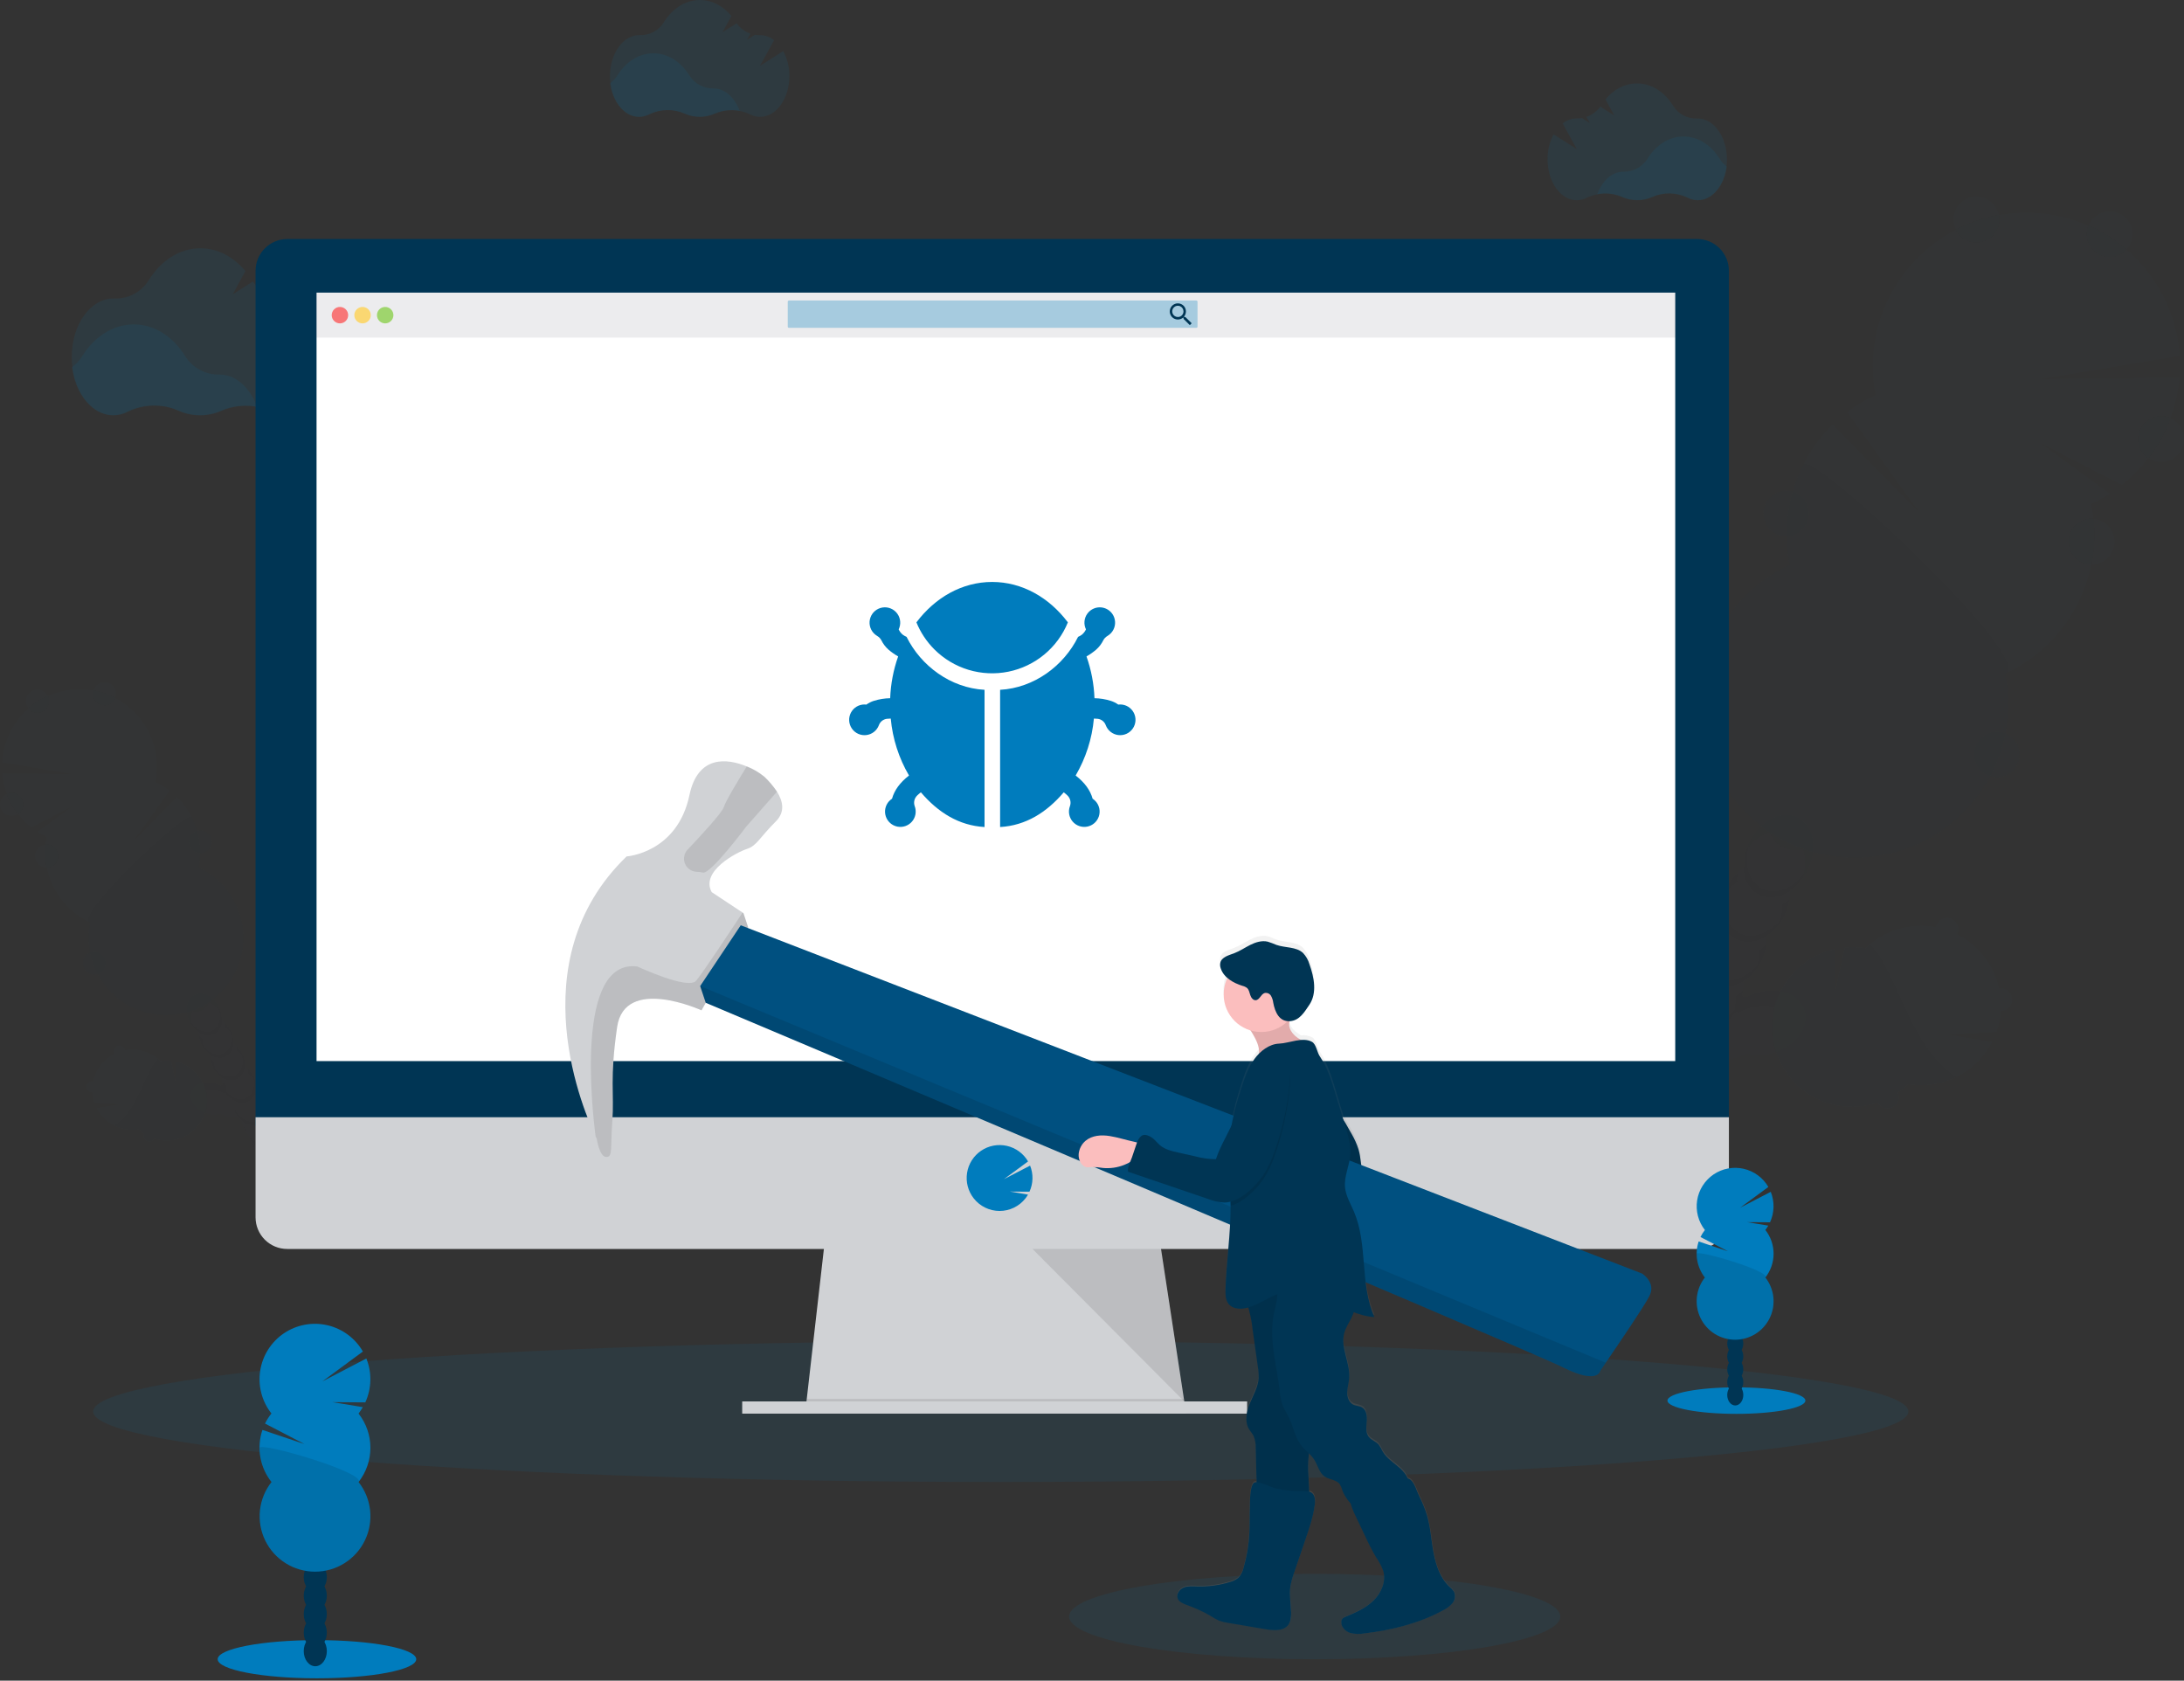<svg width="360" height="277" viewBox="0 0 360 277" fill="none" xmlns="http://www.w3.org/2000/svg">
<rect x="0" y="0" width="360" height="277" fill="#333333" stroke="none"/>
<g clip-path="url(#clip0)">
<path opacity="0.1" d="M164.962 244.252C247.586 244.252 314.566 239.051 314.566 232.636C314.566 226.22 247.586 221.02 164.962 221.02C82.338 221.02 15.358 226.22 15.358 232.636C15.358 239.051 82.338 244.252 164.962 244.252Z" fill="#007cbd"/>
<g opacity="0.1">
<path opacity="0.1" d="M297.465 166.444C296.571 163.73 292.946 162.481 289.369 163.656C288.854 163.824 288.355 164.04 287.88 164.3C287.651 164.237 287.416 164.181 287.176 164.138C287.372 163.358 287.446 162.552 287.398 161.748C288.632 160.923 289.632 159.794 290.304 158.471C290.976 157.148 291.297 155.674 291.235 154.191C292.465 153.363 293.463 152.234 294.132 150.91C294.801 149.587 295.12 148.115 295.058 146.633C296.298 145.816 297.297 144.684 297.955 143.352C299.68 139.938 298.965 136.101 296.357 134.781C293.748 133.461 290.232 135.161 288.507 138.576C287.823 139.893 287.503 141.37 287.581 142.852C286.351 143.68 285.353 144.81 284.684 146.133C284.015 147.456 283.696 148.929 283.758 150.41C282.528 151.238 281.53 152.367 280.861 153.69C280.192 155.014 279.873 156.486 279.935 157.968C278.702 158.794 277.702 159.924 277.03 161.248C276.358 162.571 276.038 164.046 276.099 165.529C274.859 166.346 273.859 167.478 273.202 168.81C272.877 169.451 272.631 170.13 272.469 170.83C272.037 170.198 271.51 169.637 270.906 169.165C270.837 168.628 270.72 168.097 270.554 167.581C269.379 164.001 266.225 161.819 263.514 162.713C260.804 163.607 259.551 167.229 260.726 170.809C261.207 172.344 262.134 173.701 263.387 174.709C263.457 175.247 263.574 175.777 263.739 176.293C264.422 178.37 265.771 179.975 267.312 180.781C267.176 181.23 267.078 181.689 267.02 182.154C265.566 183.553 264.631 185.403 264.366 187.403C262.911 188.802 261.975 190.654 261.712 192.655C260.992 193.346 260.396 194.157 259.952 195.052C258.224 198.466 258.938 202.307 261.546 203.623C264.155 204.94 267.671 203.247 269.4 199.829C269.855 198.937 270.153 197.974 270.28 196.981C271.734 195.583 272.669 193.732 272.934 191.732C274.389 190.334 275.325 188.482 275.588 186.48C277.032 185.079 277.957 183.228 278.211 181.232C279.671 179.833 280.61 177.978 280.872 175.973C281.32 175.548 281.72 175.076 282.065 174.565C283.503 174.86 284.994 174.767 286.384 174.294C286.9 174.126 287.398 173.91 287.873 173.65C289.43 174.06 291.074 174.002 292.597 173.481C296.163 172.316 298.356 169.162 297.465 166.444Z" fill="#003554"/>
<g opacity="0.1">
<path opacity="0.1" d="M291.154 155.743C290.785 156.106 290.379 156.431 289.943 156.711C289.998 157.716 289.866 158.722 289.552 159.679C289.829 159.296 290.076 158.892 290.292 158.471C290.728 157.616 291.02 156.694 291.154 155.743Z" fill="black"/>
<path opacity="0.1" d="M294.977 148.186C294.607 148.549 294.202 148.873 293.766 149.154C293.821 150.158 293.689 151.165 293.375 152.121C293.653 151.737 293.9 151.333 294.114 150.91C294.549 150.055 294.841 149.135 294.977 148.186Z" fill="black"/>
<path opacity="0.1" d="M286.307 145.373C286.274 144.855 286.295 144.335 286.367 143.821C285.683 144.495 285.115 145.276 284.684 146.134C284.472 146.556 284.293 146.995 284.149 147.446C284.732 146.626 285.464 145.923 286.307 145.373V145.373Z" fill="black"/>
<path opacity="0.1" d="M262.043 191.11C262.35 190.681 262.698 190.282 263.081 189.92C263.141 189.442 263.244 188.971 263.387 188.512C263.081 188.923 262.812 189.36 262.581 189.818C262.369 190.234 262.189 190.666 262.043 191.11V191.11Z" fill="black"/>
<path opacity="0.1" d="M264.697 185.865C265.005 185.436 265.352 185.038 265.735 184.675C265.793 184.21 265.891 183.751 266.028 183.302V183.302C265.735 183.702 265.476 184.124 265.253 184.566C265.035 184.984 264.85 185.419 264.697 185.865V185.865Z" fill="black"/>
<path opacity="0.1" d="M287.328 163.301C286.96 163.664 286.556 163.987 286.12 164.265C286.168 165.069 286.094 165.875 285.898 166.656C286.136 166.697 286.371 166.751 286.603 166.818C287.078 166.557 287.576 166.341 288.092 166.173C291.675 164.998 295.297 166.247 296.188 168.961C296.409 169.643 296.448 170.372 296.3 171.073C297.48 169.686 297.969 167.997 297.462 166.448C296.568 163.734 292.942 162.484 289.366 163.66C288.851 163.828 288.352 164.044 287.877 164.304C287.648 164.241 287.412 164.184 287.173 164.142C287.24 163.861 287.289 163.583 287.328 163.301Z" fill="black"/>
<path opacity="0.1" d="M260.733 193.746C260.427 194.157 260.158 194.594 259.927 195.052C259.713 195.476 259.532 195.917 259.385 196.369C259.699 195.938 260.053 195.537 260.441 195.172C260.495 194.689 260.593 194.212 260.733 193.746V193.746Z" fill="black"/>
<path opacity="0.1" d="M282.466 152.931C282.434 152.413 282.454 151.893 282.526 151.378C281.843 152.052 281.274 152.833 280.844 153.691C280.631 154.114 280.452 154.553 280.309 155.004C280.891 154.184 281.623 153.48 282.466 152.931V152.931Z" fill="black"/>
<path opacity="0.1" d="M276.943 183.753C276.874 184.277 276.756 184.793 276.591 185.295C276.867 184.91 277.113 184.505 277.327 184.084C277.558 183.632 277.75 183.161 277.901 182.676C277.613 183.061 277.292 183.422 276.943 183.753V183.753Z" fill="black"/>
<path opacity="0.1" d="M271.635 194.25C271.566 194.774 271.448 195.29 271.283 195.792C271.561 195.408 271.808 195.003 272.022 194.581C272.252 194.128 272.443 193.657 272.596 193.173C272.308 193.559 271.986 193.92 271.635 194.25V194.25Z" fill="black"/>
<path opacity="0.1" d="M274.289 188.998C274.22 189.522 274.102 190.038 273.937 190.54C274.218 190.163 274.47 189.765 274.691 189.35C274.921 188.898 275.113 188.427 275.264 187.942C274.97 188.321 274.643 188.674 274.289 188.998V188.998Z" fill="black"/>
<path opacity="0.1" d="M279.598 178.504C279.528 179.027 279.411 179.542 279.246 180.042C279.522 179.66 279.768 179.256 279.981 178.835C280.214 178.375 280.408 177.896 280.559 177.402C280.272 177.798 279.95 178.166 279.598 178.504V178.504Z" fill="black"/>
<path opacity="0.1" d="M262.219 165.23C264.936 164.34 268.09 166.519 269.259 170.099C269.424 170.616 269.542 171.148 269.611 171.686C270.214 172.158 270.742 172.719 271.174 173.351C271.336 172.65 271.582 171.97 271.906 171.327C272.029 171.088 272.163 170.859 272.3 170.623C271.901 170.07 271.427 169.575 270.892 169.152C270.823 168.614 270.705 168.084 270.54 167.568C269.365 163.988 266.211 161.805 263.5 162.699C261.951 163.206 260.881 164.604 260.466 166.371C260.942 165.846 261.546 165.453 262.219 165.23V165.23Z" fill="black"/>
<path opacity="0.1" d="M274.821 168.046C274.79 167.529 274.811 167.01 274.884 166.497C274.198 167.17 273.629 167.951 273.198 168.81C272.985 169.231 272.806 169.669 272.663 170.119C273.247 169.3 273.979 168.597 274.821 168.046V168.046Z" fill="black"/>
<path opacity="0.1" d="M278.644 160.485C278.612 159.968 278.634 159.449 278.707 158.936C278.02 159.607 277.451 160.387 277.021 161.245C276.808 161.668 276.629 162.107 276.486 162.558C277.068 161.738 277.8 161.034 278.644 160.485V160.485Z" fill="black"/>
<path opacity="0.1" d="M268.981 199.498C268.912 200.023 268.794 200.54 268.629 201.043C269.208 200.242 269.651 199.351 269.942 198.407C269.654 198.798 269.333 199.163 268.981 199.498V199.498Z" fill="black"/>
</g>
<path opacity="0.1" d="M302.682 131.518C303.923 130.702 304.923 129.569 305.579 128.237C307.308 124.823 306.593 120.982 303.985 119.662C301.376 118.342 297.86 120.042 296.131 123.46C295.447 124.782 295.128 126.262 295.209 127.748C293.979 128.576 292.981 129.705 292.312 131.028C291.643 132.351 291.324 133.824 291.386 135.305C290.145 136.121 289.145 137.253 288.489 138.586C288.277 139.004 288.1 139.439 287.958 139.885C288.877 138.554 290.209 137.564 291.749 137.069C291.924 137.611 292.205 138.113 292.576 138.546C292.946 138.979 293.399 139.334 293.908 139.591C294.417 139.847 294.971 140.001 295.54 140.041C296.108 140.082 296.679 140.01 297.219 139.829C297.739 141.359 297.739 143.019 297.219 144.549C297.494 144.17 297.739 143.77 297.951 143.352C298.634 142.034 298.952 140.558 298.874 139.075C300.105 138.249 301.104 137.12 301.773 135.797C302.443 134.473 302.761 133 302.696 131.518H302.682Z" fill="#003554"/>
<path opacity="0.1" d="M344.698 83.067C345.759 82.572 346.785 82.004 347.768 81.367L336.387 73.052L349.764 79.941C352.47 77.792 354.708 75.112 356.343 72.067C357.977 69.022 358.972 65.675 359.268 62.232L336.535 62.464L359.317 58.655C359.082 55.209 358.144 51.846 356.562 48.775C354.979 45.704 352.786 42.989 350.116 40.796C347.446 38.604 344.356 36.98 341.036 36.026C337.715 35.071 334.235 34.805 330.808 35.244C327.382 35.684 324.081 36.819 321.109 38.58C318.137 40.342 315.556 42.692 313.526 45.487C311.496 48.283 310.058 51.463 309.302 54.834C308.545 58.205 308.486 61.695 309.128 65.09C307.475 65.858 305.91 66.802 304.46 67.906L316.34 84.426L302.077 69.965C299.067 72.921 296.841 76.581 295.601 80.614C294.362 84.646 294.147 88.924 294.977 93.061C290.668 95.072 287.012 98.255 284.426 102.245C281.841 106.236 280.43 110.873 280.355 115.628C280.28 120.382 281.544 125.062 284.003 129.132C286.462 133.202 290.016 136.498 294.259 138.644C298.502 140.79 303.264 141.699 307.999 141.267C312.735 140.835 317.253 139.079 321.038 136.201C324.823 133.323 327.722 129.437 329.403 124.99C331.085 120.542 331.481 115.711 330.547 111.048C335.704 108.648 339.903 104.584 342.469 99.509C345.036 94.433 345.821 88.642 344.698 83.067Z" fill="#007cbd"/>
<path opacity="0.1" d="M297.219 76.619C294.644 81.691 293.856 87.485 294.984 93.061C290.675 95.072 287.019 98.255 284.433 102.245C281.848 106.236 280.437 110.874 280.362 115.628C280.287 120.383 281.551 125.062 284.01 129.132C286.469 133.202 290.023 136.499 294.266 138.644C298.51 140.79 303.271 141.699 308.006 141.267C312.742 140.835 317.26 139.079 321.045 136.201C324.83 133.323 327.729 129.438 329.41 124.99C331.092 120.542 331.488 115.711 330.554 111.049C335.528 108.739 298.493 74.081 297.219 76.619Z" fill="black"/>
<path opacity="0.1" d="M325.781 39.922C327.859 39.922 329.544 38.237 329.544 36.158C329.544 34.08 327.859 32.395 325.781 32.395C323.703 32.395 322.018 34.08 322.018 36.158C322.018 38.237 323.703 39.922 325.781 39.922Z" fill="#007cbd"/>
<path opacity="0.1" d="M347.761 42.337C349.839 42.337 351.524 40.652 351.524 38.574C351.524 36.495 349.839 34.81 347.761 34.81C345.682 34.81 343.998 36.495 343.998 38.574C343.998 40.652 345.682 42.337 347.761 42.337Z" fill="#007cbd"/>
<path opacity="0.1" d="M356.237 76.15C358.315 76.15 360 74.466 360 72.388C360 70.309 358.315 68.624 356.237 68.624C354.159 68.624 352.474 70.309 352.474 72.388C352.474 74.466 354.159 76.15 356.237 76.15Z" fill="#007cbd"/>
<path opacity="0.1" d="M344.797 93.036C346.875 93.036 348.56 91.352 348.56 89.273C348.56 87.195 346.875 85.51 344.797 85.51C342.718 85.51 341.034 87.195 341.034 89.273C341.034 91.352 342.718 93.036 344.797 93.036Z" fill="#007cbd"/>
<path opacity="0.1" d="M329.167 128.107C331.246 128.107 332.93 126.422 332.93 124.344C332.93 122.266 331.246 120.581 329.167 120.581C327.089 120.581 325.405 122.266 325.405 124.344C325.405 126.422 327.089 128.107 329.167 128.107Z" fill="#007cbd"/>
<path opacity="0.1" d="M329.167 128.107C331.246 128.107 332.93 126.422 332.93 124.344C332.93 122.266 331.246 120.581 329.167 120.581C327.089 120.581 325.405 122.266 325.405 124.344C325.405 126.422 327.089 128.107 329.167 128.107Z" fill="black"/>
<path opacity="0.1" d="M294.417 88.386C296.495 88.386 298.18 86.701 298.18 84.623C298.18 82.545 296.495 80.86 294.417 80.86C292.339 80.86 290.654 82.545 290.654 84.623C290.654 86.701 292.339 88.386 294.417 88.386Z" fill="#007cbd"/>
<path opacity="0.1" d="M294.417 88.386C296.495 88.386 298.18 86.701 298.18 84.623C298.18 82.545 296.495 80.86 294.417 80.86C292.339 80.86 290.654 82.545 290.654 84.623C290.654 86.701 292.339 88.386 294.417 88.386Z" fill="black"/>
<path opacity="0.1" d="M290.404 146.517C287.901 145.253 287.145 141.673 288.605 138.372C288.528 138.505 288.454 138.643 288.384 138.787C286.655 142.201 287.37 146.038 289.978 147.358C292.587 148.678 296.103 146.978 297.828 143.564C297.902 143.423 297.965 143.279 298.029 143.138C296.237 146.274 292.903 147.784 290.404 146.517Z" fill="black"/>
<path opacity="0.1" d="M286.687 153.867C284.188 152.603 283.427 149.023 284.892 145.718C284.814 145.855 284.737 145.992 284.666 146.133C282.938 149.548 283.653 153.388 286.261 154.705C288.869 156.021 292.386 154.328 294.114 150.91C294.185 150.769 294.252 150.628 294.315 150.484C292.52 153.62 289.19 155.131 286.687 153.867Z" fill="black"/>
<path opacity="0.1" d="M282.97 161.213C280.471 159.95 279.71 156.37 281.175 153.068C281.097 153.202 281.02 153.339 280.949 153.483C279.221 156.898 279.939 160.735 282.547 162.055C285.156 163.375 288.669 161.675 290.397 158.26C290.468 158.119 290.534 157.975 290.598 157.834C288.806 160.97 285.473 162.481 282.97 161.213Z" fill="black"/>
<path opacity="0.1" d="M279.267 168.581C276.764 167.317 276.007 163.737 277.468 160.436C277.39 160.569 277.316 160.707 277.243 160.847C275.518 164.262 276.232 168.102 278.841 169.422C281.449 170.742 284.966 169.042 286.691 165.624C286.764 165.483 286.828 165.343 286.891 165.198C285.089 168.317 281.755 169.827 279.267 168.581Z" fill="black"/>
<path opacity="0.1" d="M275.539 175.91C273.036 174.646 272.279 171.066 273.74 167.764C273.663 167.898 273.589 168.035 273.518 168.18C271.79 171.594 272.505 175.431 275.113 176.751C277.721 178.071 281.238 176.371 282.966 172.956C283.037 172.816 283.104 172.671 283.167 172.53C281.379 175.667 278.038 177.177 275.539 175.91Z" fill="black"/>
<path opacity="0.1" d="M271.822 183.26C269.322 181.996 268.562 178.416 270.026 175.114C269.949 175.248 269.872 175.385 269.801 175.526C268.073 178.941 268.787 182.781 271.399 184.101C274.011 185.421 277.507 183.717 279.267 180.303C279.337 180.162 279.404 180.021 279.467 179.877C277.654 183.013 274.338 184.523 271.822 183.26Z" fill="black"/>
<path opacity="0.1" d="M268.104 190.606C265.605 189.342 264.845 185.762 266.309 182.46C266.232 182.598 266.158 182.731 266.084 182.876C264.359 186.29 265.074 190.127 267.682 191.447C270.29 192.767 273.807 191.067 275.532 187.653C275.606 187.512 275.669 187.367 275.732 187.227C273.941 190.363 270.607 191.873 268.104 190.606Z" fill="black"/>
<path opacity="0.1" d="M264.391 197.956C261.888 196.692 261.131 193.112 262.592 189.811C262.514 189.944 262.441 190.082 262.37 190.222C260.642 193.637 261.356 197.477 263.965 198.797C266.573 200.117 270.09 198.417 271.818 194.999C271.888 194.858 271.952 194.718 272.015 194.573C270.223 197.71 266.89 199.206 264.391 197.956Z" fill="black"/>
<path opacity="0.1" d="M261.948 202.786C259.449 201.519 258.688 197.942 260.153 194.637C260.075 194.774 259.998 194.911 259.927 195.052C258.199 198.467 258.913 202.307 261.522 203.624C264.13 204.94 267.647 203.247 269.375 199.829C269.446 199.688 269.512 199.547 269.576 199.403C267.781 202.539 264.447 204.049 261.948 202.786Z" fill="black"/>
<path opacity="0.1" d="M329.108 170.081C329.495 168.969 329.732 167.81 329.812 166.635C330.07 166.634 330.326 166.58 330.563 166.476C330.799 166.372 331.012 166.221 331.188 166.031C331.363 165.841 331.498 165.617 331.583 165.373C331.668 165.129 331.701 164.87 331.682 164.612C331.662 164.354 331.59 164.103 331.468 163.875C331.347 163.646 331.181 163.445 330.978 163.284C330.776 163.123 330.543 163.006 330.293 162.939C330.043 162.872 329.782 162.858 329.527 162.896C329.108 160.991 328.271 159.203 327.075 157.662C325.879 156.121 324.355 154.865 322.613 153.987C322.838 153.542 322.877 153.025 322.721 152.551C322.565 152.077 322.228 151.684 321.782 151.459C321.337 151.234 320.821 151.196 320.347 151.351C319.873 151.507 319.48 151.845 319.255 152.29C319.173 152.448 319.116 152.618 319.086 152.794C317.021 152.409 314.893 152.523 312.881 153.126C310.868 153.729 309.029 154.804 307.515 156.261C306.373 156.076 305.21 156.042 304.059 156.159L302.534 163.097L302.443 156.409C300.694 156.792 299.041 157.528 297.585 158.572C296.13 159.616 294.903 160.946 293.979 162.48C293.055 164.014 292.454 165.721 292.212 167.496C291.97 169.27 292.092 171.075 292.572 172.801C293.051 174.527 293.877 176.136 295 177.532C296.122 178.927 297.518 180.079 299.101 180.917C300.683 181.755 302.42 182.261 304.206 182.405C305.991 182.549 307.787 182.327 309.483 181.753C309.665 182.081 309.941 182.346 310.275 182.514C310.62 182.689 311.01 182.753 311.393 182.699C311.776 182.644 312.132 182.472 312.414 182.208C312.696 181.943 312.889 181.598 312.967 181.219C313.046 180.84 313.005 180.447 312.852 180.092C313.452 179.68 314.017 179.218 314.542 178.712C317.29 179.159 320.109 178.724 322.594 177.47C325.08 176.216 327.105 174.207 328.379 171.732L321.286 170.538L329.108 170.081Z" fill="#007cbd"/>
<g opacity="0.1">
<path opacity="0.1" d="M318.15 173.449C315.531 169.993 313.926 165.899 312.077 161.97C311.335 160.358 310.505 158.788 309.589 157.268L308.202 155.652C307.97 155.849 307.737 156.053 307.498 156.268C306.355 156.083 305.193 156.049 304.041 156.166L302.517 163.104L302.425 156.416C300.676 156.799 299.023 157.535 297.568 158.579C296.113 159.623 294.885 160.953 293.962 162.487C293.038 164.021 292.436 165.728 292.194 167.502C291.952 169.277 292.075 171.082 292.554 172.808C293.033 174.534 293.86 176.143 294.982 177.539C296.105 178.934 297.5 180.086 299.083 180.924C300.666 181.762 302.403 182.268 304.188 182.412C305.973 182.556 307.769 182.334 309.466 181.76C309.647 182.088 309.923 182.353 310.258 182.521C310.602 182.696 310.993 182.76 311.375 182.706C311.758 182.651 312.115 182.479 312.396 182.215C312.678 181.95 312.871 181.605 312.95 181.226C313.028 180.847 312.988 180.454 312.834 180.099C313.435 179.687 314 179.225 314.524 178.719C317.214 179.155 319.974 178.746 322.423 177.55C320.788 176.421 319.345 175.036 318.15 173.449V173.449Z" fill="black"/>
</g>
<path opacity="0.1" d="M271.772 158.594C271.917 158.307 271.987 157.988 271.973 157.666C271.959 157.345 271.864 157.033 271.695 156.759C271.526 156.485 271.29 156.259 271.009 156.103C270.728 155.947 270.411 155.865 270.09 155.866C269.556 153.037 268.109 150.461 265.971 148.534C266.316 147.19 266.446 145.8 266.358 144.415L259.441 143.236L266.158 142.814C266.037 142.183 265.871 141.562 265.661 140.955C265.923 140.775 266.136 140.533 266.281 140.251C266.45 139.914 266.515 139.535 266.466 139.161C266.418 138.788 266.258 138.437 266.009 138.155C265.759 137.873 265.43 137.673 265.065 137.579C264.7 137.486 264.316 137.504 263.961 137.632C262.182 135.118 259.579 133.308 256.604 132.514C253.629 131.72 250.47 131.994 247.675 133.288C244.881 134.581 242.628 136.813 241.308 139.595C239.988 142.377 239.685 145.534 240.451 148.516C240.043 148.688 239.711 149 239.514 149.396C239.342 149.737 239.277 150.122 239.329 150.501C239.381 150.88 239.547 151.233 239.805 151.515C240.063 151.797 240.401 151.993 240.773 152.078C241.146 152.163 241.536 152.133 241.89 151.99C242.565 153.124 243.407 154.151 244.386 155.035C243.673 157.815 243.888 160.752 244.999 163.399L254.274 160.991L246.002 165.342C247.464 167.666 249.617 169.475 252.158 170.516C254.699 171.557 257.502 171.777 260.175 171.146C262.848 170.516 265.257 169.066 267.065 166.999C268.873 164.932 269.989 162.351 270.259 159.619C270.577 159.591 270.884 159.482 271.149 159.303C271.414 159.124 271.628 158.88 271.772 158.594V158.594Z" fill="#007cbd"/>
<path opacity="0.1" d="M271.772 158.595C271.917 158.308 271.987 157.988 271.973 157.667C271.959 157.346 271.864 157.033 271.695 156.76C271.526 156.486 271.29 156.26 271.009 156.104C270.728 155.947 270.411 155.866 270.09 155.867C269.556 153.038 268.109 150.462 265.971 148.534C266.028 148.313 266.077 148.094 266.119 147.873C265.873 148.051 265.646 148.252 265.44 148.474C264.19 149.844 263.549 151.685 262.314 153.068C260.857 154.702 258.674 155.553 256.495 155.782C254.316 156.011 252.123 155.677 249.972 155.258C248.191 154.906 246.385 154.497 244.58 154.67C244.404 154.67 244.228 154.709 244.066 154.737C244.171 154.839 244.277 154.941 244.386 155.039C243.673 157.82 243.888 160.757 244.999 163.403L254.274 160.992L246.002 165.343C247.464 167.667 249.617 169.476 252.158 170.517C254.699 171.557 257.502 171.778 260.175 171.147C262.848 170.516 265.257 169.066 267.065 166.999C268.873 164.932 269.989 162.352 270.259 159.619C270.577 159.592 270.884 159.483 271.149 159.304C271.414 159.124 271.628 158.88 271.772 158.595V158.595Z" fill="black"/>
</g>
<g opacity="0.1">
<path opacity="0.1" d="M31.501 179.961C31.952 178.592 33.779 177.962 35.581 178.553C35.84 178.638 36.091 178.746 36.331 178.877C36.447 178.845 36.567 178.817 36.683 178.796C36.584 178.403 36.546 177.997 36.57 177.592C35.952 177.174 35.45 176.604 35.113 175.938C34.776 175.271 34.615 174.53 34.645 173.783C34.021 173.373 33.518 172.803 33.187 172.132C32.843 171.468 32.682 170.725 32.719 169.978C32.096 169.565 31.593 168.994 31.262 168.324C30.396 166.606 30.748 164.673 32.068 164.005C33.388 163.336 35.155 164.198 36.025 165.916C36.368 166.581 36.528 167.326 36.489 168.074C37.11 168.49 37.613 169.058 37.95 169.725C38.287 170.391 38.447 171.133 38.415 171.879C39.035 172.296 39.538 172.865 39.875 173.532C40.212 174.199 40.372 174.941 40.34 175.688C40.961 176.104 41.464 176.672 41.801 177.338C42.138 178.005 42.298 178.747 42.266 179.493C42.891 179.905 43.395 180.476 43.727 181.147C43.885 181.472 44.003 181.815 44.079 182.168C44.295 181.849 44.56 181.565 44.864 181.327C44.9 181.055 44.961 180.788 45.047 180.528C45.642 178.726 47.229 177.627 48.598 178.064C49.968 178.5 50.594 180.341 50.006 182.144C49.764 182.918 49.297 183.602 48.665 184.111C48.629 184.382 48.567 184.648 48.482 184.907C48.193 185.862 47.55 186.671 46.684 187.167C46.751 187.397 46.801 187.633 46.831 187.871C47.195 188.22 47.496 188.628 47.722 189.078C47.952 189.527 48.102 190.013 48.165 190.514C48.53 190.863 48.833 191.271 49.059 191.722C49.289 192.171 49.44 192.657 49.503 193.158C49.869 193.507 50.171 193.917 50.397 194.369C51.267 196.087 50.908 198.023 49.595 198.685C48.282 199.346 46.508 198.494 45.638 196.773C45.409 196.323 45.259 195.838 45.194 195.337C44.461 194.633 43.989 193.701 43.857 192.693C43.123 191.99 42.652 191.057 42.519 190.05C42.155 189.701 41.852 189.293 41.625 188.842C41.397 188.392 41.248 187.906 41.182 187.406C40.818 187.057 40.517 186.649 40.291 186.199C40.061 185.749 39.911 185.263 39.847 184.763C39.621 184.551 39.419 184.315 39.245 184.058C38.521 184.207 37.771 184.161 37.07 183.925C36.81 183.838 36.558 183.728 36.317 183.597C35.534 183.805 34.707 183.776 33.941 183.513C32.156 182.918 31.054 181.33 31.501 179.961Z" fill="#003554"/>
<g opacity="0.1">
<path opacity="0.1" d="M34.68 174.565C34.867 174.749 35.072 174.913 35.292 175.054C35.263 175.56 35.33 176.066 35.49 176.547C35.348 176.355 35.223 176.151 35.117 175.938C34.896 175.507 34.749 175.043 34.68 174.565V174.565Z" fill="black"/>
<path opacity="0.1" d="M32.755 170.763C32.942 170.945 33.147 171.108 33.367 171.249C33.337 171.756 33.404 172.263 33.564 172.745C33.138 172.16 32.86 171.48 32.755 170.763V170.763Z" fill="black"/>
<path opacity="0.1" d="M37.13 169.344C37.147 169.084 37.137 168.822 37.102 168.563C37.446 168.903 37.733 169.296 37.95 169.728C38.056 169.941 38.146 170.163 38.218 170.39C37.924 169.976 37.555 169.621 37.13 169.344V169.344Z" fill="black"/>
<path opacity="0.1" d="M49.345 192.387C49.191 192.171 49.016 191.971 48.824 191.788C48.792 191.55 48.74 191.314 48.669 191.084C48.822 191.291 48.957 191.51 49.074 191.739C49.18 191.948 49.271 192.164 49.345 192.387V192.387Z" fill="black"/>
<path opacity="0.1" d="M47.996 189.743C47.843 189.528 47.668 189.327 47.475 189.145C47.447 188.906 47.397 188.671 47.328 188.441C47.618 188.834 47.841 189.271 47.989 189.736L47.996 189.743Z" fill="black"/>
<path opacity="0.1" d="M36.609 178.381C36.794 178.563 36.998 178.725 37.218 178.863C37.192 179.268 37.23 179.674 37.331 180.067C37.212 180.088 37.094 180.115 36.979 180.148C36.737 180.018 36.485 179.91 36.225 179.824C34.423 179.233 32.596 179.863 32.149 181.232C32.037 181.573 32.016 181.937 32.089 182.288C31.8 181.983 31.594 181.609 31.491 181.201C31.389 180.794 31.393 180.367 31.505 179.961C31.955 178.592 33.782 177.962 35.585 178.553C35.844 178.638 36.095 178.747 36.334 178.877C36.451 178.845 36.57 178.817 36.686 178.796C36.653 178.659 36.627 178.521 36.609 178.381V178.381Z" fill="black"/>
<path opacity="0.1" d="M50.007 193.714C50.16 193.921 50.295 194.142 50.411 194.372C50.519 194.585 50.609 194.807 50.682 195.034C50.528 194.817 50.354 194.615 50.161 194.432C50.13 194.189 50.078 193.948 50.007 193.714V193.714Z" fill="black"/>
<path opacity="0.1" d="M39.055 173.156C39.072 172.896 39.063 172.634 39.027 172.375C39.372 172.714 39.659 173.108 39.876 173.54C39.982 173.752 40.071 173.972 40.143 174.198C39.85 173.785 39.481 173.432 39.055 173.156V173.156Z" fill="black"/>
<path opacity="0.1" d="M41.84 188.68C41.873 188.943 41.931 189.202 42.012 189.454C41.719 189.052 41.495 188.604 41.351 188.127C41.497 188.326 41.661 188.511 41.84 188.68V188.68Z" fill="black"/>
<path opacity="0.1" d="M44.512 193.967C44.547 194.23 44.606 194.489 44.688 194.742C44.546 194.55 44.421 194.346 44.315 194.133C44.199 193.907 44.102 193.671 44.026 193.429C44.173 193.621 44.336 193.801 44.512 193.967V193.967Z" fill="black"/>
<path opacity="0.1" d="M43.178 191.324C43.21 191.587 43.268 191.846 43.35 192.099C43.21 191.906 43.085 191.702 42.977 191.49C42.861 191.264 42.764 191.028 42.688 190.786C42.835 190.979 42.999 191.159 43.178 191.324V191.324Z" fill="black"/>
<path opacity="0.1" d="M40.502 186.033C40.535 186.297 40.593 186.558 40.675 186.811C40.541 186.618 40.423 186.414 40.323 186.202C40.205 185.976 40.107 185.741 40.031 185.498C40.171 185.69 40.329 185.869 40.502 186.033V186.033Z" fill="black"/>
<path opacity="0.1" d="M49.257 179.349C47.887 178.898 46.3 179.997 45.708 181.813C45.623 182.073 45.562 182.341 45.525 182.612C45.221 182.849 44.955 183.132 44.737 183.45C44.655 183.096 44.531 182.753 44.367 182.429C44.307 182.309 44.24 182.193 44.17 182.077C44.37 181.8 44.607 181.551 44.874 181.338C44.91 181.066 44.972 180.799 45.057 180.539C45.652 178.736 47.24 177.638 48.609 178.075C49.002 178.225 49.349 178.475 49.616 178.8C49.884 179.124 50.063 179.512 50.137 179.926C49.898 179.662 49.594 179.463 49.257 179.349V179.349Z" fill="black"/>
<path opacity="0.1" d="M42.906 180.767C42.923 180.507 42.914 180.245 42.878 179.986C43.223 180.325 43.51 180.719 43.727 181.151C43.833 181.364 43.922 181.586 43.994 181.813C43.702 181.398 43.333 181.043 42.906 180.767V180.767Z" fill="black"/>
<path opacity="0.1" d="M40.981 176.959C40.998 176.698 40.988 176.436 40.953 176.177C41.296 176.518 41.583 176.911 41.801 177.342C41.907 177.556 41.997 177.777 42.069 178.004C41.775 177.59 41.406 177.235 40.981 176.959V176.959Z" fill="black"/>
<path opacity="0.1" d="M45.849 196.611C45.883 196.876 45.942 197.136 46.025 197.389C45.885 197.196 45.76 196.991 45.652 196.777C45.536 196.551 45.44 196.315 45.364 196.073C45.511 196.265 45.673 196.445 45.849 196.611Z" fill="black"/>
</g>
<path opacity="0.1" d="M28.872 162.364C28.248 161.953 27.745 161.384 27.415 160.713C26.545 158.992 26.904 157.059 28.217 156.394C29.53 155.729 31.304 156.584 32.174 158.306C32.518 158.969 32.678 159.713 32.638 160.46C33.258 160.877 33.761 161.446 34.098 162.113C34.435 162.78 34.596 163.522 34.564 164.269C35.188 164.68 35.692 165.25 36.025 165.92C36.13 166.131 36.22 166.35 36.292 166.574C35.826 165.909 35.155 165.414 34.381 165.166C34.295 165.441 34.154 165.696 33.968 165.916C33.783 166.137 33.555 166.318 33.298 166.449C33.041 166.58 32.761 166.658 32.474 166.68C32.187 166.701 31.898 166.666 31.625 166.574C31.363 167.345 31.363 168.18 31.625 168.95C31.492 168.759 31.375 168.558 31.273 168.348C30.928 167.684 30.767 166.941 30.804 166.194C30.185 165.776 29.683 165.207 29.346 164.54C29.009 163.874 28.848 163.132 28.879 162.385L28.872 162.364Z" fill="#003554"/>
<path opacity="0.1" d="M7.709 137.956C7.175 137.706 6.659 137.42 6.164 137.1L11.894 132.912L5.157 136.379C3.795 135.296 2.668 133.946 1.845 132.412C1.023 130.878 0.522 129.193 0.373 127.459L11.828 127.579L0.348 125.657C0.447 123.905 0.906 122.193 1.695 120.627C2.485 119.061 3.588 117.674 4.937 116.553C6.286 115.432 7.851 114.6 9.535 114.11C11.219 113.62 12.986 113.483 14.726 113.706C16.466 113.929 18.141 114.507 19.647 115.406C21.153 116.304 22.459 117.504 23.481 118.929C24.504 120.354 25.222 121.974 25.591 123.689C25.96 125.403 25.972 127.176 25.626 128.895C26.458 129.28 27.246 129.752 27.978 130.303L21.994 138.625L29.178 131.345C30.694 132.834 31.815 134.678 32.44 136.709C33.064 138.74 33.172 140.895 32.755 142.979C34.928 143.991 36.772 145.595 38.077 147.606C39.382 149.617 40.095 151.955 40.133 154.353C40.172 156.75 39.535 159.11 38.296 161.162C37.057 163.214 35.265 164.877 33.126 165.959C30.986 167.041 28.585 167.499 26.198 167.28C23.81 167.062 21.532 166.176 19.624 164.724C17.716 163.272 16.256 161.312 15.409 159.069C14.563 156.826 14.364 154.39 14.837 152.04C12.243 150.831 10.13 148.786 8.838 146.232C7.545 143.679 7.148 140.766 7.709 137.959V137.956Z" fill="#007cbd"/>
<path opacity="0.1" d="M31.628 134.71C32.926 137.265 33.323 140.184 32.755 142.993C34.928 144.005 36.772 145.609 38.077 147.62C39.382 149.632 40.095 151.97 40.133 154.367C40.172 156.764 39.535 159.124 38.296 161.176C37.057 163.229 35.265 164.891 33.126 165.973C30.986 167.055 28.585 167.513 26.198 167.294C23.81 167.076 21.532 166.19 19.624 164.738C17.716 163.286 16.256 161.327 15.409 159.084C14.563 156.84 14.364 154.404 14.837 152.054C12.327 150.889 30.984 133.433 31.628 134.71Z" fill="black"/>
<path opacity="0.1" d="M17.238 116.223C18.286 116.223 19.135 115.373 19.135 114.326C19.135 113.278 18.286 112.428 17.238 112.428C16.19 112.428 15.341 113.278 15.341 114.326C15.341 115.373 16.19 116.223 17.238 116.223Z" fill="#007cbd"/>
<path opacity="0.1" d="M6.164 117.441C7.212 117.441 8.061 116.591 8.061 115.543C8.061 114.495 7.212 113.646 6.164 113.646C5.116 113.646 4.266 114.495 4.266 115.543C4.266 116.591 5.116 117.441 6.164 117.441Z" fill="#007cbd"/>
<path opacity="0.1" d="M1.897 134.474C2.945 134.474 3.795 133.625 3.795 132.577C3.795 131.529 2.945 130.68 1.897 130.68C0.849 130.68 0 131.529 0 132.577C0 133.625 0.849 134.474 1.897 134.474Z" fill="#007cbd"/>
<path opacity="0.1" d="M7.66 142.983C8.708 142.983 9.557 142.133 9.557 141.085C9.557 140.037 8.708 139.188 7.66 139.188C6.612 139.188 5.762 140.037 5.762 141.085C5.762 142.133 6.612 142.983 7.66 142.983Z" fill="#007cbd"/>
<path opacity="0.1" d="M15.531 160.65C16.578 160.65 17.428 159.801 17.428 158.753C17.428 157.705 16.578 156.855 15.531 156.855C14.483 156.855 13.633 157.705 13.633 158.753C13.633 159.801 14.483 160.65 15.531 160.65Z" fill="#007cbd"/>
<path opacity="0.1" d="M15.531 160.65C16.578 160.65 17.428 159.801 17.428 158.753C17.428 157.705 16.578 156.855 15.531 156.855C14.483 156.855 13.633 157.705 13.633 158.753C13.633 159.801 14.483 160.65 15.531 160.65Z" fill="black"/>
<path opacity="0.1" d="M33.036 140.638C34.084 140.638 34.933 139.789 34.933 138.741C34.933 137.693 34.084 136.844 33.036 136.844C31.988 136.844 31.139 137.693 31.139 138.741C31.139 139.789 31.988 140.638 33.036 140.638Z" fill="#007cbd"/>
<path opacity="0.1" d="M33.036 140.638C34.084 140.638 34.933 139.789 34.933 138.741C34.933 137.693 34.084 136.844 33.036 136.844C31.988 136.844 31.139 137.693 31.139 138.741C31.139 139.789 31.988 140.638 33.036 140.638Z" fill="black"/>
<path opacity="0.1" d="M35.06 169.922C36.32 169.285 36.7 167.482 35.965 165.817C36.004 165.888 36.042 165.955 36.077 166.025C36.947 167.746 36.588 169.679 35.271 170.344C33.955 171.01 32.188 170.154 31.318 168.433C31.283 168.362 31.248 168.292 31.216 168.218C32.121 169.799 33.8 170.559 35.06 169.922Z" fill="black"/>
<path opacity="0.1" d="M36.929 173.625C38.19 172.988 38.573 171.182 37.837 169.521C37.876 169.587 37.915 169.658 37.95 169.728C38.82 171.45 38.461 173.382 37.144 174.047C35.828 174.713 34.06 173.857 33.191 172.136C33.152 172.066 33.12 171.992 33.089 171.921C33.993 173.509 35.676 174.262 36.929 173.625Z" fill="black"/>
<path opacity="0.1" d="M38.802 177.325C40.062 176.688 40.446 174.885 39.707 173.22C39.749 173.291 39.784 173.358 39.823 173.431C40.692 175.149 40.33 177.085 39.017 177.747C37.704 178.409 35.933 177.557 35.064 175.836C35.025 175.765 34.993 175.695 34.962 175.621C35.863 177.201 37.542 177.962 38.802 177.325Z" fill="black"/>
<path opacity="0.1" d="M40.675 181.028C41.935 180.391 42.319 178.588 41.579 176.923C41.618 176.99 41.657 177.061 41.692 177.131C42.565 178.852 42.202 180.785 40.889 181.45C39.576 182.115 37.802 181.26 36.933 179.539C36.898 179.468 36.866 179.394 36.834 179.324C37.735 180.901 39.414 181.665 40.675 181.028Z" fill="black"/>
<path opacity="0.1" d="M42.547 184.727C43.808 184.09 44.188 182.288 43.452 180.626C43.491 180.693 43.529 180.764 43.565 180.834C44.434 182.555 44.075 184.488 42.762 185.153C41.449 185.819 39.675 184.96 38.806 183.242C38.77 183.168 38.739 183.098 38.703 183.027C39.608 184.604 41.287 185.364 42.547 184.727Z" fill="black"/>
<path opacity="0.1" d="M44.42 188.431C45.68 187.794 46.06 185.991 45.325 184.326C45.363 184.397 45.402 184.463 45.437 184.534C46.307 186.255 45.948 188.188 44.635 188.853C43.322 189.518 41.548 188.663 40.678 186.942C40.643 186.871 40.608 186.801 40.576 186.727C41.481 188.293 43.16 189.068 44.42 188.431Z" fill="black"/>
<path opacity="0.1" d="M46.293 192.134C47.549 191.497 47.933 189.691 47.197 188.029C47.236 188.096 47.275 188.167 47.31 188.237C48.179 189.958 47.821 191.891 46.504 192.556C45.187 193.221 43.42 192.362 42.551 190.645C42.516 190.571 42.48 190.5 42.449 190.43C43.353 192.007 45.033 192.771 46.293 192.134Z" fill="black"/>
<path opacity="0.1" d="M48.162 195.833C49.422 195.196 49.806 193.394 49.067 191.729C49.109 191.799 49.144 191.866 49.183 191.94C50.052 193.658 49.69 195.594 48.377 196.256C47.064 196.918 45.293 196.066 44.424 194.344C44.385 194.274 44.353 194.204 44.322 194.13C45.226 195.71 46.902 196.471 48.162 195.833Z" fill="black"/>
<path opacity="0.1" d="M49.404 198.266C50.665 197.628 51.045 195.826 50.309 194.161C50.348 194.232 50.387 194.298 50.422 194.372C51.291 196.09 50.932 198.026 49.619 198.688C48.306 199.35 46.532 198.498 45.663 196.777C45.627 196.706 45.592 196.636 45.561 196.562C46.455 198.149 48.134 198.903 49.404 198.266Z" fill="black"/>
<path opacity="0.1" d="M15.562 181.792C15.367 181.232 15.248 180.648 15.21 180.056C15.08 180.056 14.951 180.028 14.832 179.976C14.713 179.924 14.606 179.847 14.518 179.752C14.43 179.656 14.362 179.543 14.319 179.42C14.277 179.297 14.26 179.167 14.27 179.037C14.28 178.907 14.316 178.781 14.377 178.666C14.438 178.551 14.522 178.45 14.624 178.368C14.726 178.287 14.843 178.228 14.969 178.195C15.095 178.161 15.226 178.154 15.355 178.173C15.566 177.213 15.988 176.313 16.59 175.537C17.192 174.761 17.959 174.128 18.836 173.685C18.723 173.46 18.703 173.2 18.782 172.961C18.86 172.722 19.03 172.524 19.255 172.41C19.479 172.297 19.74 172.277 19.979 172.356C20.218 172.435 20.416 172.605 20.529 172.829C20.57 172.909 20.599 172.994 20.614 173.083C21.655 172.892 22.727 172.952 23.741 173.258C24.755 173.564 25.681 174.107 26.443 174.843C27.025 174.748 27.617 174.731 28.203 174.794L28.97 178.286L28.988 174.917C29.861 175.119 30.684 175.495 31.407 176.023C32.13 176.552 32.739 177.221 33.197 177.991C33.655 178.761 33.952 179.616 34.071 180.504C34.189 181.392 34.127 182.294 33.887 183.158C33.647 184.021 33.235 184.826 32.676 185.526C32.116 186.226 31.421 186.805 30.631 187.228C29.842 187.652 28.975 187.911 28.083 187.991C27.191 188.07 26.291 187.968 25.44 187.691C25.347 187.855 25.209 187.988 25.042 188.075C24.868 188.163 24.671 188.195 24.478 188.167C24.285 188.139 24.106 188.053 23.963 187.92C23.821 187.786 23.724 187.613 23.684 187.422C23.643 187.231 23.663 187.033 23.739 186.853C23.438 186.643 23.154 186.407 22.891 186.149C21.507 186.374 20.087 186.154 18.834 185.522C17.582 184.889 16.563 183.877 15.921 182.629L19.494 182.027L15.562 181.792Z" fill="#007cbd"/>
<g opacity="0.1">
<path opacity="0.1" d="M21.082 183.489C22.402 181.729 23.212 179.687 24.141 177.709C24.513 176.895 24.931 176.102 25.394 175.336L26.098 174.523C26.218 174.625 26.334 174.727 26.45 174.833C27.032 174.737 27.624 174.721 28.21 174.783L28.977 178.275L28.988 174.917C29.861 175.119 30.684 175.495 31.407 176.024C32.13 176.552 32.739 177.221 33.197 177.991C33.655 178.761 33.952 179.616 34.071 180.504C34.189 181.392 34.127 182.295 33.887 183.158C33.647 184.021 33.235 184.827 32.676 185.526C32.116 186.226 31.421 186.805 30.631 187.229C29.842 187.652 28.975 187.912 28.083 187.991C27.191 188.071 26.291 187.969 25.44 187.692C25.347 187.855 25.209 187.989 25.042 188.075C24.868 188.163 24.671 188.195 24.478 188.168C24.285 188.14 24.106 188.053 23.963 187.92C23.821 187.787 23.724 187.613 23.684 187.422C23.643 187.232 23.663 187.033 23.739 186.854C23.438 186.643 23.154 186.408 22.891 186.15C21.535 186.367 20.145 186.162 18.91 185.562C19.741 184.992 20.474 184.292 21.082 183.489Z" fill="black"/>
</g>
<path opacity="0.1" d="M44.445 176.005C44.388 175.894 44.355 175.773 44.345 175.649C44.336 175.525 44.351 175.401 44.39 175.282C44.429 175.164 44.491 175.055 44.572 174.961C44.653 174.867 44.752 174.79 44.864 174.734C44.996 174.666 45.144 174.631 45.293 174.632C45.562 173.207 46.29 171.908 47.366 170.936C47.192 170.26 47.127 169.56 47.173 168.863L50.654 168.278L47.271 168.064C47.333 167.746 47.417 167.433 47.525 167.127C47.392 167.039 47.284 166.918 47.212 166.775C47.127 166.606 47.095 166.415 47.12 166.227C47.144 166.039 47.225 165.863 47.35 165.721C47.476 165.579 47.641 165.478 47.825 165.43C48.008 165.383 48.202 165.392 48.38 165.455C49.002 164.571 49.833 163.854 50.798 163.368C51.936 162.79 53.216 162.554 54.485 162.685C55.754 162.817 56.958 163.312 57.952 164.111C58.947 164.91 59.69 165.979 60.093 167.189C60.495 168.4 60.54 169.701 60.222 170.936C60.387 171.007 60.529 171.124 60.631 171.272C60.732 171.421 60.789 171.595 60.795 171.775C60.801 171.955 60.755 172.133 60.664 172.288C60.572 172.443 60.438 172.569 60.278 172.65C60.158 172.711 60.026 172.746 59.891 172.752C59.756 172.758 59.622 172.735 59.497 172.685C59.157 173.255 58.733 173.77 58.24 174.213C58.601 175.617 58.493 177.1 57.934 178.437L53.277 177.212L57.441 179.405C56.816 180.403 55.936 181.216 54.893 181.762C53.85 182.308 52.68 182.567 51.504 182.512C50.328 182.456 49.188 182.089 48.2 181.448C47.213 180.807 46.413 179.915 45.884 178.863C45.516 178.131 45.285 177.338 45.202 176.522C45.042 176.508 44.888 176.453 44.756 176.362C44.623 176.272 44.516 176.149 44.445 176.005V176.005Z" fill="#007cbd"/>
<path opacity="0.1" d="M44.445 176.005C44.388 175.894 44.355 175.773 44.345 175.649C44.336 175.525 44.351 175.4 44.39 175.282C44.429 175.164 44.491 175.055 44.572 174.961C44.653 174.867 44.752 174.79 44.864 174.734C44.996 174.666 45.144 174.631 45.293 174.632C45.562 173.206 46.29 171.908 47.366 170.936C47.338 170.827 47.314 170.714 47.292 170.605C47.419 170.695 47.537 170.796 47.645 170.908C48.275 171.612 48.598 172.523 49.218 173.22C49.994 174.021 51.038 174.509 52.15 174.59C53.252 174.666 54.359 174.577 55.434 174.326C56.321 174.097 57.236 173.996 58.152 174.026L58.412 174.062L58.251 174.213C58.611 175.617 58.504 177.1 57.944 178.437L53.277 177.212L57.441 179.405C56.816 180.403 55.936 181.216 54.893 181.762C53.85 182.308 52.68 182.567 51.504 182.511C50.328 182.456 49.188 182.089 48.2 181.448C47.213 180.807 46.413 179.915 45.884 178.863C45.516 178.131 45.285 177.338 45.202 176.522C45.042 176.508 44.888 176.453 44.756 176.362C44.623 176.271 44.516 176.148 44.445 176.005V176.005Z" fill="black"/>
</g>
<path opacity="0.1" d="M121.918 18.273C120.527 18.009 119.088 18.166 117.786 18.723C117.005 19.071 116.159 19.251 115.304 19.251C114.449 19.251 113.604 19.071 112.823 18.723C111.899 18.319 110.899 18.119 109.892 18.14C108.884 18.16 107.893 18.398 106.986 18.84C106.469 19.113 105.892 19.257 105.307 19.258C102.942 19.258 100.974 16.875 100.566 13.732C101.037 13.386 101.439 12.954 101.748 12.458C103.135 10.222 105.268 8.786 107.694 8.786C110.119 8.786 112.231 10.194 113.618 12.415C114.032 13.082 114.611 13.632 115.299 14.01C115.987 14.389 116.761 14.584 117.546 14.577H117.61C119.476 14.566 121.105 16.076 121.918 18.273Z" fill="#007cbd"/>
<path opacity="0.1" d="M129.107 8.417L125.284 10.842L127.603 6.618C126.946 6.094 126.132 5.804 125.291 5.794H125.231C124.966 5.797 124.701 5.777 124.439 5.734L123.14 6.558L123.696 5.548C122.781 5.229 121.988 4.632 121.429 3.84L119.102 5.294L120.567 2.63C119.212 1 117.381 0 115.371 0C112.96 0 110.795 1.436 109.422 3.671C109.011 4.339 108.431 4.886 107.741 5.257C107.05 5.628 106.274 5.81 105.49 5.784H105.374C102.713 5.784 100.551 8.8 100.551 12.528C100.551 16.256 102.713 19.269 105.374 19.269C105.959 19.267 106.536 19.123 107.053 18.85C107.959 18.409 108.951 18.17 109.959 18.151C110.967 18.131 111.967 18.331 112.889 18.738C113.671 19.084 114.516 19.264 115.371 19.264C116.226 19.264 117.071 19.084 117.853 18.738C118.768 18.34 119.759 18.144 120.757 18.164C121.755 18.183 122.737 18.417 123.636 18.85C124.15 19.116 124.719 19.256 125.298 19.258C127.962 19.258 130.12 16.242 130.12 12.518C130.13 11.087 129.781 9.678 129.107 8.417V8.417Z" fill="#007cbd"/>
<path opacity="0.1" d="M42.364 67.04C40.377 66.664 38.322 66.887 36.461 67.681C35.344 68.176 34.136 68.43 32.914 68.427C31.693 68.424 30.486 68.164 29.372 67.663C28.053 67.085 26.625 66.801 25.186 66.829C23.746 66.858 22.331 67.199 21.036 67.829C20.296 68.219 19.472 68.424 18.635 68.427C15.256 68.427 12.444 65.023 11.859 60.532C12.534 60.04 13.108 59.422 13.549 58.712C15.531 55.519 18.6 53.467 22.046 53.467C25.492 53.467 28.523 55.494 30.495 58.652C31.087 59.609 31.917 60.396 32.904 60.937C33.891 61.478 35.001 61.754 36.127 61.739H36.215C38.883 61.736 41.213 63.893 42.364 67.04Z" fill="#007cbd"/>
<path opacity="0.1" d="M52.643 52.942L47.18 56.406L50.496 50.376C49.556 49.626 48.393 49.211 47.19 49.197H47.102C46.723 49.202 46.343 49.174 45.969 49.112L44.124 50.306L44.92 48.862C43.607 48.404 42.474 47.541 41.681 46.398L38.365 48.51L40.453 44.673C38.513 42.346 35.901 40.921 33.029 40.921C29.583 40.921 26.513 42.97 24.532 46.162C23.945 47.12 23.114 47.906 22.125 48.438C21.135 48.971 20.022 49.231 18.899 49.193H18.713C14.908 49.193 11.824 53.505 11.824 58.828C11.824 64.15 14.908 68.462 18.713 68.462C19.55 68.46 20.374 68.253 21.113 67.86C22.408 67.231 23.824 66.89 25.264 66.862C26.703 66.835 28.131 67.12 29.449 67.698C30.563 68.199 31.77 68.459 32.992 68.462C34.214 68.465 35.422 68.211 36.539 67.716C37.847 67.148 39.262 66.868 40.688 66.895C42.114 66.923 43.518 67.257 44.804 67.874C45.536 68.257 46.35 68.459 47.176 68.462C50.981 68.462 54.065 64.147 54.065 58.828C54.092 56.778 53.603 54.754 52.643 52.942V52.942Z" fill="#007cbd"/>
<path opacity="0.1" d="M263.292 32.001C264.684 31.737 266.123 31.894 267.425 32.451C268.205 32.8 269.05 32.98 269.905 32.98C270.76 32.98 271.604 32.8 272.385 32.451C273.308 32.047 274.308 31.848 275.316 31.868C276.324 31.888 277.315 32.127 278.221 32.568C278.739 32.841 279.315 32.984 279.9 32.986C282.266 32.986 284.237 30.603 284.645 27.46C284.173 27.115 283.771 26.682 283.463 26.186C282.083 23.943 279.925 22.497 277.507 22.497C275.088 22.497 272.973 23.905 271.586 26.126C271.172 26.796 270.593 27.348 269.903 27.728C269.214 28.109 268.438 28.305 267.65 28.298H267.59C265.718 28.294 264.084 29.804 263.292 32.001Z" fill="#007cbd"/>
<path opacity="0.1" d="M256.083 22.145L259.906 24.563L257.583 20.339C258.241 19.816 259.055 19.526 259.896 19.515H259.959C260.224 19.519 260.489 19.499 260.751 19.456L262.046 20.279L261.49 19.269C262.412 18.956 263.212 18.361 263.778 17.569L266.098 19.04L264.63 16.376C265.989 14.746 267.798 13.746 269.829 13.746C272.241 13.746 274.405 15.182 275.778 17.418C276.189 18.085 276.769 18.633 277.459 19.004C278.15 19.375 278.927 19.556 279.71 19.53H279.837C282.502 19.53 284.659 22.546 284.659 26.274C284.659 30.002 282.502 33.015 279.837 33.015C279.252 33.013 278.676 32.869 278.158 32.596C277.252 32.155 276.26 31.916 275.252 31.897C274.244 31.877 273.244 32.077 272.322 32.484C271.541 32.831 270.696 33.01 269.842 33.01C268.987 33.01 268.142 32.831 267.362 32.484C266.445 32.086 265.454 31.89 264.456 31.91C263.457 31.929 262.475 32.163 261.575 32.596C261.061 32.863 260.492 33.003 259.913 33.005C257.252 33.005 255.091 29.988 255.091 26.264C255.072 24.829 255.413 23.413 256.083 22.145V22.145Z" fill="#007cbd"/>
<path opacity="0.1" d="M216.708 273.469C239.065 273.469 257.189 270.317 257.189 266.429C257.189 262.541 239.065 259.389 216.708 259.389C194.35 259.389 176.226 262.541 176.226 266.429C176.226 270.317 194.35 273.469 216.708 273.469Z" fill="#007cbd"/>
<path d="M195.52 232.988L132.796 232.182L132.982 230.573L136.013 204.035H191.099L195.15 230.573L195.46 232.587L195.52 232.988Z" fill="#D0D2D5"/>
<path opacity="0.1" d="M195.46 232.587H164.16L132.796 232.182L132.982 230.573H195.15L195.46 232.587Z" fill="black"/>
<path d="M205.573 230.978H122.341V232.988H205.573V230.978Z" fill="#D0D2D5"/>
<path d="M284.983 44.645C284.988 43.258 284.442 41.926 283.465 40.941C282.488 39.956 281.161 39.4 279.774 39.393H47.335C46.647 39.396 45.967 39.535 45.334 39.801C44.7 40.067 44.124 40.455 43.641 40.944C43.157 41.432 42.774 42.011 42.514 42.647C42.254 43.283 42.122 43.965 42.125 44.652V185.544H284.983V44.645Z" fill="#003554"/>
<path d="M42.125 184.136V200.638C42.125 202.02 42.674 203.345 43.651 204.322C44.628 205.299 45.953 205.848 47.335 205.848H279.774C281.155 205.848 282.48 205.299 283.457 204.322C284.434 203.345 284.983 202.02 284.983 200.638V184.136H42.125Z" fill="#D0D2D5"/>
<path d="M276.137 48.229H52.178V174.885H276.137V48.229Z" fill="white"/>
<path d="M164.762 199.586C165.584 199.587 166.396 199.4 167.135 199.041C167.875 198.682 168.524 198.159 169.031 197.512C169.186 197.315 169.327 197.108 169.454 196.893L166.472 196.389L169.693 196.411C170.002 195.739 170.17 195.011 170.188 194.272C170.205 193.533 170.072 192.798 169.795 192.112L165.476 194.351L169.461 191.423C169.087 190.779 168.584 190.22 167.985 189.779C167.385 189.338 166.701 189.025 165.976 188.86C165.25 188.695 164.498 188.68 163.767 188.817C163.035 188.955 162.34 189.241 161.724 189.659C161.108 190.076 160.584 190.616 160.186 191.244C159.787 191.873 159.522 192.576 159.407 193.311C159.291 194.047 159.328 194.798 159.516 195.518C159.703 196.238 160.036 196.912 160.495 197.498V197.498C161.001 198.147 161.648 198.672 162.388 199.034C163.127 199.396 163.939 199.584 164.762 199.586V199.586Z" fill="#007cbd"/>
<path opacity="0.1" d="M170.189 205.845L195.214 230.978L191.373 205.845H170.189Z" fill="black"/>
<path opacity="0.1" d="M276.204 48.243H52.002V55.642H276.204V48.243Z" fill="#444053"/>
<path opacity="0.3" d="M197.192 49.531H130.05C129.937 49.531 129.846 49.623 129.846 49.735V53.829C129.846 53.942 129.937 54.033 130.05 54.033H197.192C197.305 54.033 197.396 53.942 197.396 53.829V49.735C197.396 49.623 197.305 49.531 197.192 49.531Z" fill="#007cbd"/>
<path d="M195.39 52.249H195.224L195.165 52.196C195.369 51.95 195.481 51.64 195.481 51.319C195.479 51.057 195.399 50.8 195.252 50.583C195.104 50.365 194.895 50.196 194.652 50.097C194.408 49.998 194.141 49.974 193.883 50.027C193.626 50.08 193.39 50.207 193.205 50.394C193.02 50.581 192.895 50.819 192.845 51.077C192.794 51.335 192.822 51.602 192.924 51.844C193.025 52.087 193.196 52.294 193.415 52.439C193.634 52.584 193.891 52.661 194.154 52.661C194.475 52.66 194.785 52.546 195.031 52.34L195.091 52.393V52.559L196.122 53.59L196.428 53.28L195.39 52.249ZM194.154 52.249C193.97 52.25 193.79 52.196 193.637 52.094C193.484 51.992 193.364 51.847 193.293 51.678C193.222 51.508 193.203 51.321 193.239 51.14C193.274 50.96 193.363 50.794 193.492 50.664C193.622 50.533 193.788 50.444 193.968 50.408C194.149 50.372 194.336 50.39 194.506 50.461C194.676 50.531 194.821 50.65 194.923 50.803C195.025 50.956 195.08 51.136 195.08 51.319C195.081 51.442 195.058 51.562 195.012 51.675C194.965 51.788 194.897 51.891 194.811 51.977C194.725 52.064 194.623 52.132 194.51 52.179C194.397 52.226 194.276 52.249 194.154 52.249V52.249Z" fill="#003554"/>
<path opacity="0.8" d="M56.033 53.298C56.781 53.298 57.388 52.691 57.388 51.943C57.388 51.194 56.781 50.587 56.033 50.587C55.284 50.587 54.678 51.194 54.678 51.943C54.678 52.691 55.284 53.298 56.033 53.298Z" fill="#FA5959"/>
<path opacity="0.8" d="M59.761 53.298C60.509 53.298 61.116 52.691 61.116 51.943C61.116 51.194 60.509 50.587 59.761 50.587C59.012 50.587 58.405 51.194 58.405 51.943C58.405 52.691 59.012 53.298 59.761 53.298Z" fill="#FED253"/>
<path opacity="0.8" d="M63.492 53.298C64.24 53.298 64.847 52.691 64.847 51.943C64.847 51.194 64.24 50.587 63.492 50.587C62.743 50.587 62.137 51.194 62.137 51.943C62.137 52.691 62.743 53.298 63.492 53.298Z" fill="#8CCF4D"/>
<path d="M176.022 102.576C172.949 98.492 168.496 95.915 163.54 95.915C158.584 95.915 154.131 98.492 151.058 102.576C151.737 104.242 152.742 105.756 154.015 107.028C155.587 108.6 157.523 109.758 159.652 110.4C161.78 111.041 164.034 111.146 166.213 110.705C168.392 110.264 170.428 109.291 172.139 107.873C173.851 106.454 175.185 104.635 176.022 102.576V102.576Z" fill="#007cbd"/>
<path d="M148.815 104.614C149.008 104.754 149.216 104.872 149.435 104.966C151.793 109.736 156.679 113.386 162.287 113.692V136.309C158.045 136.055 154.648 133.919 151.793 130.585C151.547 130.772 151.364 130.941 151.195 131.099C150.958 131.323 150.792 131.613 150.719 131.931C150.646 132.249 150.668 132.582 150.783 132.887C150.938 133.308 150.978 133.762 150.9 134.204C150.821 134.645 150.626 135.058 150.336 135.399C150.045 135.74 149.669 135.998 149.246 136.146C148.823 136.294 148.368 136.327 147.928 136.241C147.488 136.155 147.078 135.954 146.742 135.658C146.405 135.362 146.153 134.981 146.012 134.556C145.871 134.13 145.846 133.675 145.939 133.236C146.032 132.798 146.24 132.392 146.542 132.06C146.632 131.96 146.731 131.869 146.837 131.785C146.898 131.73 146.966 131.681 147.038 131.641C147.425 130.24 148.344 128.976 149.836 127.818C148.157 124.948 147.129 121.742 146.827 118.43C146.609 118.432 146.392 118.446 146.175 118.472C145.882 118.512 145.605 118.631 145.374 118.817C145.144 119.004 144.969 119.25 144.869 119.529C144.707 119.961 144.429 120.34 144.066 120.626C143.703 120.912 143.269 121.093 142.811 121.15C142.353 121.206 141.887 121.137 141.466 120.948C141.044 120.759 140.682 120.458 140.42 120.079C140.157 119.699 140.003 119.254 139.974 118.793C139.946 118.332 140.044 117.872 140.258 117.463C140.473 117.054 140.795 116.712 141.19 116.472C141.585 116.233 142.039 116.107 142.5 116.107C142.603 116.109 142.705 116.116 142.807 116.128C143.185 115.856 143.604 115.647 144.049 115.509C144.918 115.237 145.821 115.091 146.732 115.076C146.821 112.727 147.265 110.406 148.048 108.19C147.479 107.867 146.943 107.49 146.446 107.064C145.963 106.632 145.566 106.111 145.278 105.529C145.125 105.235 144.892 104.991 144.605 104.825C144.385 104.692 144.184 104.53 144.007 104.343C143.694 104.005 143.479 103.589 143.386 103.139C143.292 102.688 143.323 102.221 143.476 101.786C143.628 101.352 143.896 100.968 144.251 100.675C144.606 100.382 145.034 100.192 145.489 100.124C145.944 100.057 146.409 100.114 146.834 100.292C147.258 100.469 147.626 100.759 147.899 101.13C148.171 101.501 148.336 101.939 148.377 102.398C148.419 102.856 148.334 103.317 148.133 103.73C148.29 104.073 148.524 104.375 148.815 104.614Z" fill="#007cbd"/>
<path d="M178.324 104.614C178.132 104.754 177.924 104.872 177.705 104.966C175.346 109.736 170.461 113.386 164.853 113.692V136.309C169.095 136.055 172.492 133.919 175.346 130.585C175.593 130.772 175.776 130.941 175.945 131.099C176.182 131.323 176.347 131.613 176.421 131.931C176.494 132.249 176.472 132.582 176.357 132.887C176.202 133.308 176.162 133.762 176.24 134.204C176.319 134.645 176.513 135.058 176.804 135.399C177.095 135.74 177.471 135.998 177.894 136.146C178.317 136.294 178.772 136.327 179.212 136.241C179.652 136.155 180.062 135.954 180.398 135.658C180.735 135.362 180.986 134.981 181.128 134.556C181.269 134.13 181.294 133.675 181.201 133.236C181.108 132.798 180.9 132.392 180.598 132.06C180.508 131.96 180.409 131.869 180.303 131.785C180.242 131.73 180.174 131.681 180.102 131.641C179.715 130.24 178.796 128.976 177.304 127.818C178.983 124.948 180.011 121.742 180.313 118.43C180.531 118.432 180.748 118.446 180.964 118.472C181.258 118.512 181.535 118.631 181.765 118.817C181.996 119.004 182.17 119.25 182.27 119.529C182.433 119.961 182.711 120.34 183.074 120.626C183.436 120.912 183.871 121.093 184.329 121.15C184.787 121.206 185.253 121.137 185.674 120.948C186.096 120.759 186.457 120.458 186.72 120.079C186.983 119.699 187.137 119.254 187.166 118.793C187.194 118.332 187.096 117.872 186.881 117.463C186.667 117.054 186.345 116.712 185.95 116.472C185.554 116.233 185.101 116.107 184.639 116.107C184.537 116.109 184.435 116.116 184.333 116.128C183.955 115.856 183.535 115.647 183.091 115.509C182.222 115.237 181.319 115.091 180.408 115.076C180.319 112.727 179.875 110.406 179.092 108.19C179.661 107.867 180.197 107.49 180.693 107.064C181.177 106.632 181.574 106.111 181.862 105.529C182.015 105.235 182.248 104.991 182.534 104.825C182.755 104.692 182.956 104.53 183.133 104.343C183.446 104.005 183.661 103.589 183.754 103.139C183.848 102.688 183.817 102.221 183.664 101.786C183.512 101.352 183.244 100.968 182.889 100.675C182.534 100.382 182.106 100.192 181.651 100.124C181.196 100.057 180.731 100.114 180.306 100.292C179.882 100.469 179.513 100.759 179.241 101.13C178.969 101.501 178.804 101.939 178.763 102.398C178.721 102.856 178.806 103.317 179.007 103.73C178.85 104.073 178.616 104.375 178.324 104.614Z" fill="#007cbd"/>
<path d="M239.718 262.324C239.514 262 239.256 261.713 238.955 261.476C237.416 260.022 236.702 257.889 236.321 255.798C235.941 253.707 235.832 251.574 235.223 249.529C234.892 248.48 234.478 247.46 233.984 246.477C233.632 245.724 233.189 244.249 232.544 243.721C232.418 243.611 232.265 243.537 232.101 243.506C231.797 242.859 231.363 242.282 230.827 241.809C229.82 240.898 228.591 240.172 227.919 238.993C227.734 238.584 227.506 238.196 227.24 237.835C226.786 237.335 226.067 237.131 225.649 236.603C225.103 235.92 225.226 234.942 225.297 234.072C225.367 233.203 225.297 232.161 224.543 231.703C224.093 231.425 223.512 231.453 223.044 231.207C222.34 230.855 222.062 229.968 222.076 229.176C222.09 228.384 222.336 227.613 222.4 226.821C222.597 224.3 220.935 221.794 221.576 219.351C221.819 218.425 222.375 217.623 222.787 216.76C222.93 216.473 223.048 216.174 223.139 215.866C224.237 216.302 225.391 216.58 226.567 216.693C224.628 212.343 225.121 207.288 224.216 202.613L224.332 202.455C225.246 201.249 225.765 199.791 225.818 198.28C225.818 196.541 225.004 194.915 224.638 193.211C224.325 191.764 224.339 190.25 223.934 188.828C223.653 187.945 223.281 187.093 222.822 186.287C222.383 185.472 221.922 184.671 221.439 183.883C220.988 182.39 220.536 180.898 220.083 179.405C219.45 177.311 218.798 175.181 217.566 173.372C217.116 172.71 216.979 171.365 216.285 170.964C215.722 170.672 215.083 170.561 214.455 170.644C213.476 170.094 212.617 169.302 212.494 168.218C212.482 167.981 212.506 167.744 212.564 167.514H212.684C214.233 167.373 215.018 166.008 215.824 164.811C217.126 162.875 216.63 160.256 215.824 158.052C215.624 157.357 215.262 156.718 214.768 156.19C213.638 155.134 211.85 155.366 210.392 154.856C209.903 154.687 209.446 154.43 208.946 154.31C207.978 154.085 206.964 154.402 206.077 154.849C205.19 155.296 204.363 155.873 203.433 156.225C202.504 156.577 201.356 156.855 201.128 157.809C201.063 158.131 201.09 158.463 201.205 158.77C201.419 159.382 201.795 159.925 202.293 160.34C201.897 161.156 201.683 162.048 201.665 162.954C201.648 163.861 201.827 164.761 202.191 165.591C202.555 166.422 203.094 167.163 203.772 167.765C204.451 168.367 205.251 168.815 206.119 169.077C206.387 169.507 206.637 169.943 206.865 170.39C207.274 171.179 207.619 172.108 207.478 172.953C207.223 173.223 206.988 173.511 206.774 173.815C205.764 175.223 205.19 176.874 204.662 178.521C203.953 180.625 203.385 182.774 202.962 184.953C202.103 186.78 201.054 188.526 200.431 190.444C199.315 190.445 198.204 190.296 197.129 190.001L194.158 189.328C193.123 189.092 192.046 188.839 191.236 188.156C190.807 187.804 190.472 187.336 190.036 186.987C189.599 186.639 188.723 186.231 188.244 186.519C188.157 186.572 188.075 186.635 188.001 186.706C187.565 185.822 187.149 184.946 186.642 184.09C185.914 182.893 184.83 181.799 183.457 181.57C182.618 181.435 181.76 181.635 181.067 182.126C180.264 182.696 179.761 183.886 180.363 184.689C180.513 184.867 180.677 185.034 180.852 185.189C181.259 185.658 181.623 186.163 181.94 186.699C183.074 188.291 184.772 189.394 186.688 189.782L186.565 190.134C186.315 190.866 185.784 191.75 185.917 192.51L199.132 197.034C199.979 197.378 200.879 197.576 201.793 197.622C202.149 197.619 202.504 197.571 202.849 197.481V198.157V198.185C202.884 202.828 202.145 207.439 202.008 212.079C201.983 212.927 202.008 213.839 202.543 214.5C203.141 215.226 204.204 215.37 205.13 215.204C205.353 215.167 205.571 215.118 205.785 215.057C206.098 216.224 206.324 217.414 206.461 218.615L207.334 224.902C207.446 225.546 207.492 226.199 207.471 226.852C207.369 228.327 206.591 229.647 206.028 231.01C205.464 232.372 205.13 234.002 205.869 235.276C206.101 235.67 206.422 236.005 206.63 236.413C206.893 237.045 207.014 237.728 206.982 238.412C207.035 240.309 207.087 242.207 207.136 244.108C206.983 244.083 206.825 244.114 206.693 244.196C205.961 244.766 206.042 247.48 205.989 248.321C205.933 249.729 205.989 251.166 205.911 252.588C205.82 254.504 205.512 256.404 204.993 258.252C204.866 258.852 204.588 259.41 204.187 259.874C203.775 260.232 203.284 260.487 202.754 260.617C201 261.166 199.166 261.416 197.329 261.356C196.587 261.332 195.812 261.261 195.122 261.543C194.432 261.825 193.876 262.599 194.126 263.303C194.341 263.894 194.992 264.176 195.58 264.398C196.923 264.871 198.219 265.467 199.452 266.179C199.927 266.502 200.427 266.786 200.948 267.027C201.448 267.207 201.964 267.334 202.49 267.407L208.731 268.485C210.009 268.703 211.547 268.837 212.36 267.781C212.8 267.21 212.864 266.436 212.842 265.711C212.807 264.303 212.526 262.87 212.709 261.462C212.848 260.63 213.067 259.813 213.363 259.023C213.985 257.176 214.61 255.33 215.236 253.485C215.863 251.634 216.496 249.765 216.739 247.822C216.827 247.118 216.82 246.315 216.282 245.875C216.145 245.763 215.987 245.682 215.817 245.636C215.796 243.939 215.574 242.239 215.669 240.542C215.694 240.12 215.736 239.697 215.771 239.271C216.097 239.581 216.389 239.926 216.641 240.299C217.243 241.243 217.464 242.489 218.383 243.115C219.165 243.65 220.323 243.622 220.872 244.397C221.048 244.694 221.181 245.015 221.266 245.35C221.585 246.18 222.063 246.94 222.674 247.586C222.884 248.358 223.175 249.107 223.544 249.817C224.062 250.913 224.578 252.006 225.092 253.095C225.621 254.27 226.208 255.418 226.852 256.534C227.344 257.236 227.741 258.001 228.032 258.808C228.528 260.547 227.718 262.455 226.437 263.736C225.156 265.017 223.466 265.753 221.801 266.439C221.626 266.499 221.465 266.595 221.329 266.721C221.185 266.892 221.109 267.11 221.115 267.333C221.115 268.147 221.784 268.844 222.551 269.093C223.335 269.304 224.157 269.334 224.955 269.182C229.454 268.636 233.938 267.538 237.916 265.352C238.511 265.07 239.038 264.663 239.461 264.158C239.666 263.904 239.798 263.6 239.843 263.277C239.888 262.954 239.845 262.625 239.718 262.324V262.324Z" fill="url(#paint0_linear)"/>
<path d="M220.706 183.387C221.457 184.539 222.161 185.719 222.818 186.928C223.279 187.727 223.653 188.573 223.934 189.452C224.343 190.86 224.332 192.363 224.638 193.799C224.99 195.489 225.814 197.101 225.814 198.833C225.76 200.333 225.241 201.78 224.329 202.972C223.419 204.155 222.377 205.229 221.224 206.176C218.566 199.289 217.081 192.006 216.831 184.629C216.796 183.608 216.789 182.556 217.162 181.602C217.39 181.003 218.489 179.363 219.196 180.007C219.453 180.243 219.52 181.306 219.678 181.662C219.975 182.263 220.319 182.84 220.706 183.387V183.387Z" fill="#003554"/>
<path opacity="0.1" d="M220.706 183.387C221.457 184.539 222.161 185.719 222.818 186.928C223.279 187.727 223.653 188.573 223.934 189.452C224.343 190.86 224.332 192.363 224.638 193.799C224.99 195.489 225.814 197.101 225.814 198.833C225.76 200.333 225.241 201.78 224.329 202.972C223.419 204.155 222.377 205.229 221.224 206.176C218.566 199.289 217.081 192.006 216.831 184.629C216.796 183.608 216.789 182.556 217.162 181.602C217.39 181.003 218.489 179.363 219.196 180.007C219.453 180.243 219.52 181.306 219.678 181.662C219.975 182.263 220.319 182.84 220.706 183.387V183.387Z" fill="black"/>
<path d="M127.903 135.362C125.118 138.143 124.784 139.368 123.112 139.92C121.44 140.473 115.424 143.588 117.314 147.041L122.397 150.399L122.545 150.498L123.323 152.835L115.635 166.522C115.635 166.522 102.963 160.727 101.72 169.299C100.478 177.87 101.266 180.211 100.932 184.787C100.597 189.363 101.041 190.687 99.925 190.687C98.809 190.687 98.369 187.681 98.369 187.681C98.369 187.681 98.299 187.544 98.175 187.287C96.517 183.84 85.264 158.541 103.29 141.152C103.29 141.152 111.64 140.603 113.65 131.028C115.037 124.411 119.887 124.981 123.112 126.329C124.16 126.74 125.136 127.314 126.005 128.029C126.787 128.77 127.483 129.596 128.079 130.493C128.997 131.944 129.497 133.764 127.903 135.362Z" fill="#D0D2D5"/>
<path opacity="0.1" d="M122.545 150.498L123.323 152.835L115.635 166.521C115.635 166.521 102.963 160.727 101.72 169.299C100.478 177.87 101.266 180.211 100.932 184.787C100.597 189.363 101.041 190.687 99.925 190.687C98.809 190.687 98.369 187.681 98.369 187.681C98.369 187.681 98.299 187.543 98.175 187.286C97.616 183.006 94.778 157.968 105.064 159.298C105.064 159.298 113.41 163.198 114.745 161.643C115.801 160.411 120.489 153.325 122.397 150.417L122.545 150.498Z" fill="black"/>
<path opacity="0.1" d="M128.079 130.472L122.996 136.249C122.996 136.249 117.092 144.148 115.867 143.813C115.501 143.733 115.127 143.69 114.752 143.683C114.343 143.652 113.952 143.505 113.623 143.261C113.294 143.016 113.041 142.683 112.894 142.301C112.746 141.918 112.71 141.502 112.79 141.1C112.87 140.698 113.062 140.327 113.344 140.029C115.357 137.917 119.067 133.908 119.31 133.017C119.553 132.127 121.915 128.223 123.098 126.312C124.146 126.722 125.122 127.296 125.991 128.012C126.778 128.75 127.478 129.576 128.079 130.472V130.472Z" fill="black"/>
<path d="M271.896 213.578C271.033 215.303 266.615 221.773 264.683 224.6L263.778 225.93C263.778 225.93 263.426 228.268 257.657 225.37C251.887 222.473 116.332 165.275 116.332 165.275L115.413 162.516L122.102 152.501L270.674 209.903C270.674 209.903 273.011 211.35 271.896 213.578Z" fill="#005080"/>
<path opacity="0.1" d="M264.683 224.6L263.778 225.93C263.778 225.93 263.426 228.267 257.657 225.37C251.887 222.473 116.332 165.275 116.332 165.275L115.413 162.516L264.683 224.6Z" fill="black"/>
<path d="M182.918 187.237C181.542 187.012 180.014 187.121 178.944 188.015C178.297 188.563 177.888 189.34 177.803 190.184C177.712 191.159 178.279 192.317 179.257 192.391C179.493 192.393 179.728 192.378 179.961 192.345C180.579 192.342 181.197 192.394 181.806 192.5C183.005 192.613 184.213 192.436 185.33 191.985C186.446 191.535 187.438 190.823 188.223 189.909C189.064 188.853 187.955 188.396 186.963 188.184C185.604 187.896 184.277 187.456 182.918 187.237Z" fill="#FBBEBE"/>
<path d="M206.461 219.027L207.334 225.23C207.445 225.87 207.49 226.52 207.467 227.169C207.365 228.63 206.587 229.94 206.028 231.291C205.468 232.643 205.126 234.262 205.869 235.515C206.098 235.906 206.418 236.24 206.626 236.645C206.89 237.271 207.01 237.948 206.978 238.627L207.217 247.427C209.935 247.613 212.662 247.597 215.377 247.382C215.483 247.387 215.588 247.354 215.673 247.29C215.744 247.199 215.781 247.085 215.775 246.97C215.894 244.91 215.535 242.848 215.651 240.788C215.694 240.035 215.799 239.285 215.813 238.529C215.856 235.463 214.342 232.46 214.8 229.429C214.943 228.664 215.131 227.909 215.363 227.166C216.81 221.886 216.503 216.338 216.183 210.885C216.188 210.797 216.164 210.71 216.113 210.639C216.061 210.587 215.995 210.551 215.923 210.537C214.383 210.075 212.754 209.99 211.174 210.29C209.595 210.591 208.111 211.267 206.848 212.262C206.464 212.571 205.496 212.871 205.243 213.24C204.891 213.754 205.352 214.268 205.556 214.814C206.008 216.182 206.311 217.594 206.461 219.027V219.027Z" fill="#003554"/>
<path opacity="0.1" d="M206.461 219.027L207.334 225.23C207.445 225.87 207.49 226.52 207.467 227.169C207.365 228.63 206.587 229.94 206.028 231.291C205.468 232.643 205.126 234.262 205.869 235.515C206.098 235.906 206.418 236.24 206.626 236.645C206.89 237.271 207.01 237.948 206.978 238.627L207.217 247.427C209.935 247.613 212.662 247.597 215.377 247.382C215.483 247.387 215.588 247.354 215.673 247.29C215.744 247.199 215.781 247.085 215.775 246.97C215.894 244.91 215.535 242.848 215.651 240.788C215.694 240.035 215.799 239.285 215.813 238.529C215.856 235.463 214.342 232.46 214.8 229.429C214.943 228.664 215.131 227.909 215.363 227.166C216.81 221.886 216.503 216.338 216.183 210.885C216.188 210.797 216.164 210.71 216.113 210.639C216.061 210.587 215.995 210.551 215.923 210.537C214.383 210.075 212.754 209.99 211.174 210.29C209.595 210.591 208.111 211.267 206.848 212.262C206.464 212.571 205.496 212.871 205.243 213.24C204.891 213.754 205.352 214.268 205.556 214.814C206.008 216.182 206.311 217.594 206.461 219.027V219.027Z" fill="black"/>
<path d="M222.783 217.158C222.371 218.013 221.819 218.809 221.572 219.728C220.932 222.153 222.59 224.656 222.392 227.141C222.329 227.926 222.086 228.69 222.069 229.475C222.051 230.26 222.34 231.133 223.037 231.495C223.505 231.735 224.093 231.71 224.533 231.984C225.275 232.439 225.36 233.47 225.286 234.336C225.212 235.202 225.089 236.17 225.638 236.846C226.057 237.37 226.775 237.574 227.226 238.071C227.494 238.427 227.722 238.812 227.905 239.218C228.577 240.394 229.806 241.112 230.813 242.034C231.819 242.957 232.671 244.308 232.221 245.586C231.89 246.522 230.96 247.1 230.066 247.54C228.435 248.346 226.713 248.955 224.937 249.353C224.747 249.41 224.545 249.421 224.35 249.384C224.152 249.312 223.975 249.191 223.836 249.032C222.797 248.015 221.724 246.948 221.245 245.579C221.16 245.247 221.027 244.929 220.851 244.636C220.302 243.865 219.143 243.893 218.362 243.361C217.447 242.738 217.225 241.503 216.627 240.57C216.028 239.637 215.152 239.081 214.515 238.261C213.437 236.895 213.173 235.072 212.402 233.512C212.075 232.85 211.656 232.231 211.396 231.541C211.133 230.714 210.971 229.858 210.913 228.992C210.417 224.881 209.153 220.741 209.949 216.672C210.125 215.778 210.396 214.912 210.509 213.99C210.702 212.395 210.396 210.762 210.632 209.171C210.638 208.971 210.688 208.775 210.78 208.598C210.872 208.42 211.003 208.266 211.163 208.146C211.354 208.061 211.56 208.019 211.769 208.023C213.856 207.912 215.948 207.959 218.028 208.164C219.084 208.266 220.266 208.481 220.9 209.343C221.439 210.082 221.41 211.072 221.583 211.969C221.798 213.075 222.357 213.676 222.945 214.542C223.533 215.408 223.216 216.264 222.783 217.158Z" fill="#003554"/>
<path d="M214.662 245.762C215.218 245.762 215.835 245.727 216.264 246.079C216.799 246.519 216.806 247.325 216.722 248.012C216.475 249.941 215.845 251.796 215.215 253.644L213.342 259.139C213.046 259.923 212.827 260.734 212.688 261.56C212.505 262.968 212.786 264.376 212.821 265.785C212.821 266.489 212.776 267.27 212.336 267.837C211.54 268.861 209.988 268.741 208.71 268.541L202.476 267.485C201.95 267.415 201.433 267.288 200.934 267.108C200.414 266.868 199.913 266.587 199.438 266.267C198.204 265.562 196.908 264.973 195.566 264.507C194.981 264.288 194.327 264.01 194.116 263.423C193.866 262.718 194.422 261.944 195.112 261.662C195.802 261.381 196.573 261.451 197.319 261.472C199.154 261.531 200.986 261.283 202.74 260.74C203.268 260.611 203.758 260.357 204.169 260.001C204.587 259.532 204.871 258.959 204.993 258.343C205.524 256.508 205.84 254.618 205.936 252.711C206.01 251.303 205.961 249.895 206.017 248.487C206.052 247.652 205.971 244.967 206.703 244.393C207.263 243.963 209.565 245.15 210.322 245.322C211.745 245.648 213.203 245.796 214.662 245.762V245.762Z" fill="#003554"/>
<path d="M235.199 249.676C235.808 251.694 235.903 253.827 236.297 255.9C236.691 257.973 237.388 260.089 238.926 261.532C239.226 261.77 239.484 262.055 239.69 262.377C239.82 262.678 239.864 263.01 239.818 263.335C239.771 263.66 239.636 263.965 239.426 264.218C239.001 264.719 238.474 265.123 237.881 265.404C233.907 267.573 229.433 268.667 224.923 269.21C224.127 269.359 223.307 269.329 222.523 269.122C221.755 268.861 221.076 268.171 221.09 267.361C221.083 267.139 221.158 266.922 221.301 266.753C221.438 266.627 221.6 266.532 221.776 266.474C223.438 265.792 225.124 265.049 226.409 263.789C227.694 262.528 228.5 260.62 228.004 258.91C227.71 258.108 227.311 257.35 226.817 256.653C226.174 255.547 225.586 254.408 225.057 253.242L223.508 249.993C223.054 249.043 222.597 248.064 222.519 247.015C224.465 247.102 226.408 246.791 228.229 246.1C229.079 245.753 229.871 245.279 230.577 244.692C231.175 244.192 231.721 243.259 232.527 243.911C233.175 244.432 233.583 245.899 233.963 246.642C234.457 247.618 234.87 248.633 235.199 249.676Z" fill="#003554"/>
<path d="M212.501 169C212.656 170.352 213.965 171.242 215.215 171.777L207.305 174.301C207.816 173.323 207.404 172.126 206.897 171.133C206.484 170.347 206.014 169.593 205.489 168.877C205.412 168.768 205.324 168.63 205.38 168.504C205.43 168.421 205.509 168.359 205.602 168.331C207.228 167.606 208.903 166.856 210.681 166.592C211.195 166.518 212.167 166.314 212.55 166.835C212.934 167.356 212.427 168.377 212.501 169Z" fill="#FBBEBE"/>
<path opacity="0.1" d="M212.501 169C212.656 170.352 213.965 171.242 215.215 171.777L207.305 174.301C207.816 173.323 207.404 172.126 206.897 171.133C206.484 170.347 206.014 169.593 205.489 168.877C205.412 168.768 205.324 168.63 205.38 168.504C205.43 168.421 205.509 168.359 205.602 168.331C207.228 167.606 208.903 166.856 210.681 166.592C211.195 166.518 212.167 166.314 212.55 166.835C212.934 167.356 212.427 168.377 212.501 169Z" fill="black"/>
<path d="M207.904 170.094C211.329 170.094 214.106 167.317 214.106 163.892C214.106 160.466 211.329 157.689 207.904 157.689C204.478 157.689 201.701 160.466 201.701 163.892C201.701 167.317 204.478 170.094 207.904 170.094Z" fill="#FBBEBE"/>
<path d="M202.529 214.934C203.131 215.655 204.19 215.796 205.116 215.638C207.281 215.286 209.051 213.691 211.17 213.117C213.768 212.413 216.517 213.318 218.971 214.427C221.424 215.536 223.864 216.891 226.546 217.081C224.121 211.674 225.508 205.169 223.188 199.716C222.621 198.382 221.829 197.097 221.703 195.654C221.544 193.862 222.438 192.134 222.576 190.353C222.702 188.765 222.224 187.185 221.766 185.671C221.2 183.812 220.635 181.954 220.069 180.095C219.436 178.015 218.784 175.899 217.556 174.111C217.102 173.453 216.964 172.119 216.275 171.721C214.768 170.851 212.483 171.946 210.85 172.006C209.217 172.066 207.728 173.228 206.774 174.541C205.764 175.927 205.19 177.578 204.662 179.212C203.821 181.644 203.193 184.144 202.786 186.685C202.733 187.065 202.687 187.445 202.652 187.829C202.3 191.444 202.814 195.08 202.842 198.713V198.738C202.877 203.345 202.138 207.925 202.001 212.529C201.987 213.371 202.008 214.289 202.529 214.934Z" fill="#003554"/>
<path opacity="0.1" d="M202.852 198.716C204.067 198.41 205.165 197.625 206.109 196.766C206.926 196.035 207.651 195.208 208.27 194.302C209.049 193.085 209.674 191.776 210.132 190.405C211.435 186.74 212.263 182.922 212.596 179.046C212.688 177.99 212.716 176.857 212.086 176.019C211.732 175.565 211.235 175.244 210.676 175.109C210.116 174.973 209.528 175.031 209.006 175.273C208.175 175.677 207.636 176.498 207.136 177.283C206.147 178.838 205.151 180.415 204.514 182.147C204.232 182.915 204.025 183.703 203.75 184.474C203.471 185.234 203.149 185.978 202.786 186.702C202.733 187.083 202.687 187.463 202.652 187.846C202.324 191.462 202.824 195.084 202.852 198.716Z" fill="black"/>
<path d="M212.068 175.339C212.698 176.177 212.67 177.321 212.582 178.363C212.25 182.239 211.422 186.057 210.118 189.722C209.664 191.105 209.038 192.424 208.256 193.651C207.636 194.555 206.911 195.383 206.094 196.115C204.898 197.206 203.44 198.181 201.818 198.195C200.904 198.152 200.005 197.956 199.156 197.615L185.938 193.116C185.805 192.363 186.336 191.483 186.586 190.757L187.29 188.67C187.491 188.093 187.723 187.47 188.248 187.156C188.772 186.843 189.603 187.273 190.039 187.621C190.476 187.97 190.807 188.427 191.236 188.783C192.049 189.458 193.123 189.712 194.158 189.944L197.125 190.61C198.201 190.904 199.312 191.052 200.427 191.05C201.254 188.522 202.828 186.297 203.718 183.791C203.993 183.024 204.201 182.232 204.486 181.464C205.119 179.732 206.119 178.159 207.108 176.6C207.605 175.818 208.143 174.998 208.977 174.59C209.501 174.345 210.093 174.286 210.654 174.422C211.216 174.559 211.715 174.882 212.068 175.339V175.339Z" fill="#003554"/>
<path d="M209.882 165.293C209.835 164.885 209.708 164.49 209.509 164.131C209.405 163.952 209.247 163.81 209.057 163.726C208.867 163.643 208.655 163.622 208.453 163.667C207.833 163.86 207.626 164.818 206.978 164.849C206.542 164.871 206.228 164.427 206.091 164.012C205.954 163.596 205.88 163.121 205.552 162.829C205.324 162.659 205.063 162.539 204.785 162.477C203.282 162.002 201.73 161.125 201.23 159.629C201.112 159.325 201.084 158.994 201.149 158.675C201.378 157.728 202.557 157.443 203.454 157.102C204.352 156.76 205.214 156.176 206.094 155.732C206.974 155.289 207.995 154.976 208.963 155.201C209.455 155.355 209.937 155.535 210.41 155.739C211.867 156.246 213.652 156.011 214.782 157.063C215.276 157.585 215.638 158.217 215.838 158.908C216.627 161.097 217.126 163.695 215.82 165.617C215.014 166.803 214.233 168.158 212.684 168.303C210.882 168.454 210.167 166.821 209.882 165.293Z" fill="#003554"/>
<g opacity="0.1">
<path opacity="0.1" d="M207.129 163.266C206.992 162.85 206.918 162.375 206.594 162.083C206.366 161.912 206.105 161.792 205.827 161.731C204.32 161.256 202.771 160.379 202.268 158.883C202.153 158.579 202.127 158.248 202.191 157.929C202.225 157.779 202.289 157.637 202.377 157.51C201.803 157.76 201.304 158.091 201.163 158.675C201.098 158.995 201.126 159.326 201.244 159.629C201.744 161.125 203.296 162.002 204.799 162.477C205.077 162.539 205.338 162.659 205.566 162.829C205.894 163.121 205.964 163.593 206.105 164.012C206.246 164.431 206.556 164.871 206.992 164.85C207.429 164.828 207.64 164.431 207.918 164.096C207.534 164.047 207.256 163.653 207.129 163.266Z" fill="black"/>
<path opacity="0.1" d="M213.719 167.546C211.91 167.711 211.195 166.064 210.903 164.547C210.864 164.14 210.745 163.745 210.551 163.385C210.447 163.206 210.288 163.064 210.099 162.981C209.909 162.897 209.697 162.876 209.495 162.921C209.174 163.076 208.904 163.321 208.717 163.625C208.878 163.64 209.034 163.693 209.172 163.778C209.31 163.864 209.427 163.98 209.512 164.118C209.712 164.476 209.839 164.871 209.886 165.279C210.171 166.796 210.885 168.447 212.702 168.278C213.42 168.199 214.082 167.855 214.56 167.314C214.295 167.438 214.01 167.516 213.719 167.546V167.546Z" fill="black"/>
</g>
<path d="M286.222 233.027C292.5 233.027 297.589 232.048 297.589 230.841C297.589 229.633 292.5 228.655 286.222 228.655C279.945 228.655 274.856 229.633 274.856 230.841C274.856 232.048 279.945 233.027 286.222 233.027Z" fill="#007cbd"/>
<path d="M286.032 231.643C286.763 231.643 287.356 230.868 287.356 229.912C287.356 228.955 286.763 228.18 286.032 228.18C285.301 228.18 284.709 228.955 284.709 229.912C284.709 230.868 285.301 231.643 286.032 231.643Z" fill="#003554"/>
<path d="M286.032 229.524C286.763 229.524 287.356 228.749 287.356 227.792C287.356 226.836 286.763 226.061 286.032 226.061C285.301 226.061 284.709 226.836 284.709 227.792C284.709 228.749 285.301 229.524 286.032 229.524Z" fill="#003554"/>
<path d="M286.032 227.409C286.763 227.409 287.356 226.633 287.356 225.677C287.356 224.72 286.763 223.945 286.032 223.945C285.301 223.945 284.709 224.72 284.709 225.677C284.709 226.633 285.301 227.409 286.032 227.409Z" fill="#003554"/>
<path d="M286.032 225.289C286.763 225.289 287.356 224.514 287.356 223.558C287.356 222.601 286.763 221.826 286.032 221.826C285.301 221.826 284.709 222.601 284.709 223.558C284.709 224.514 285.301 225.289 286.032 225.289Z" fill="#003554"/>
<path d="M286.032 223.17C286.763 223.17 287.356 222.395 287.356 221.438C287.356 220.482 286.763 219.707 286.032 219.707C285.301 219.707 284.709 220.482 284.709 221.438C284.709 222.395 285.301 223.17 286.032 223.17Z" fill="#003554"/>
<path d="M286.032 221.055C286.763 221.055 287.356 220.279 287.356 219.323C287.356 218.366 286.763 217.591 286.032 217.591C285.301 217.591 284.709 218.366 284.709 219.323C284.709 220.279 285.301 221.055 286.032 221.055Z" fill="#003554"/>
<path d="M286.032 218.935C286.763 218.935 287.356 218.16 287.356 217.204C287.356 216.247 286.763 215.472 286.032 215.472C285.301 215.472 284.709 216.247 284.709 217.204C284.709 218.16 285.301 218.935 286.032 218.935Z" fill="#003554"/>
<path d="M290.985 202.726C291.166 202.496 291.33 202.254 291.478 202.001L288 201.431L291.763 201.455C292.122 200.67 292.318 199.819 292.339 198.956C292.359 198.092 292.204 197.234 291.883 196.432L286.835 199.051L291.488 195.629C291.052 194.878 290.465 194.224 289.765 193.709C289.065 193.194 288.266 192.828 287.419 192.635C286.571 192.441 285.693 192.425 284.839 192.585C283.984 192.746 283.172 193.081 282.453 193.569C281.733 194.057 281.122 194.687 280.657 195.422C280.192 196.156 279.883 196.978 279.749 197.837C279.615 198.696 279.66 199.573 279.879 200.415C280.099 201.256 280.49 202.042 281.027 202.726C280.744 203.084 280.501 203.471 280.302 203.881L284.818 206.228L280.002 204.613C279.666 205.61 279.584 206.676 279.762 207.713C279.941 208.751 280.376 209.727 281.027 210.555C280.292 211.489 279.836 212.612 279.709 213.794C279.583 214.976 279.791 216.17 280.311 217.239C280.831 218.308 281.641 219.209 282.648 219.84C283.656 220.47 284.821 220.805 286.009 220.805C287.198 220.805 288.363 220.47 289.371 219.84C290.378 219.209 291.188 218.308 291.708 217.239C292.228 216.17 292.436 214.976 292.31 213.794C292.183 212.612 291.726 211.489 290.992 210.555C291.872 209.437 292.35 208.057 292.35 206.635C292.35 205.213 291.872 203.833 290.992 202.715L290.985 202.726Z" fill="#007cbd"/>
<path opacity="0.1" d="M279.661 206.633C279.66 208.057 280.142 209.439 281.027 210.554C280.292 211.489 279.836 212.612 279.709 213.794C279.583 214.976 279.791 216.169 280.311 217.238C280.831 218.308 281.641 219.209 282.648 219.839C283.656 220.47 284.821 220.804 286.009 220.804C287.198 220.804 288.363 220.47 289.371 219.839C290.378 219.209 291.188 218.308 291.708 217.238C292.228 216.169 292.436 214.976 292.31 213.794C292.183 212.612 291.726 211.489 290.992 210.554C291.833 209.474 279.661 205.922 279.661 206.633Z" fill="black"/>
<path d="M52.245 276.612C61.283 276.612 68.61 275.203 68.61 273.465C68.61 271.727 61.283 270.318 52.245 270.318C43.207 270.318 35.88 271.727 35.88 273.465C35.88 275.203 43.207 276.612 52.245 276.612Z" fill="#007cbd"/>
<path d="M51.971 274.624C53.022 274.624 53.875 273.506 53.875 272.128C53.875 270.75 53.022 269.632 51.971 269.632C50.919 269.632 50.066 270.75 50.066 272.128C50.066 273.506 50.919 274.624 51.971 274.624Z" fill="#003554"/>
<path d="M51.971 271.575C53.022 271.575 53.875 270.458 53.875 269.08C53.875 267.701 53.022 266.584 51.971 266.584C50.919 266.584 50.066 267.701 50.066 269.08C50.066 270.458 50.919 271.575 51.971 271.575Z" fill="#003554"/>
<path d="M51.971 268.527C53.022 268.527 53.875 267.409 53.875 266.031C53.875 264.653 53.022 263.535 51.971 263.535C50.919 263.535 50.066 264.653 50.066 266.031C50.066 267.409 50.919 268.527 51.971 268.527Z" fill="#003554"/>
<path d="M51.971 265.478C53.022 265.478 53.875 264.361 53.875 262.983C53.875 261.604 53.022 260.487 51.971 260.487C50.919 260.487 50.066 261.604 50.066 262.983C50.066 264.361 50.919 265.478 51.971 265.478Z" fill="#003554"/>
<path d="M51.971 262.43C53.022 262.43 53.875 261.313 53.875 259.934C53.875 258.556 53.022 257.438 51.971 257.438C50.919 257.438 50.066 258.556 50.066 259.934C50.066 261.313 50.919 262.43 51.971 262.43Z" fill="#003554"/>
<path d="M51.971 259.378C53.022 259.378 53.875 258.261 53.875 256.882C53.875 255.504 53.022 254.387 51.971 254.387C50.919 254.387 50.066 255.504 50.066 256.882C50.066 258.261 50.919 259.378 51.971 259.378Z" fill="#003554"/>
<path d="M51.971 256.33C53.022 256.33 53.875 255.212 53.875 253.834C53.875 252.456 53.022 251.338 51.971 251.338C50.919 251.338 50.066 252.456 50.066 253.834C50.066 255.212 50.919 256.33 51.971 256.33Z" fill="#003554"/>
<path d="M59.102 232.974C59.36 232.638 59.595 232.285 59.806 231.918L54.801 231.094L60.215 231.136C60.734 230.005 61.017 228.781 61.046 227.537C61.076 226.293 60.852 225.057 60.387 223.902L53.129 227.683L59.817 222.755C59.191 221.668 58.347 220.722 57.339 219.976C56.331 219.23 55.18 218.699 53.958 218.418C52.735 218.136 51.468 218.11 50.235 218.34C49.002 218.57 47.83 219.051 46.791 219.755C45.753 220.458 44.87 221.368 44.199 222.427C43.528 223.486 43.082 224.673 42.889 225.912C42.697 227.152 42.762 228.417 43.08 229.631C43.399 230.844 43.964 231.978 44.74 232.963C44.329 233.477 43.975 234.034 43.684 234.625L50.186 238.004L43.255 235.677C42.769 237.12 42.652 238.661 42.914 240.16C43.176 241.66 43.808 243.07 44.755 244.263C43.695 245.609 43.036 247.226 42.853 248.929C42.67 250.632 42.97 252.353 43.718 253.894C44.466 255.435 45.633 256.734 47.085 257.643C48.537 258.552 50.215 259.034 51.928 259.034C53.641 259.034 55.32 258.552 56.772 257.643C58.224 256.734 59.391 255.435 60.139 253.894C60.887 252.353 61.187 250.632 61.004 248.929C60.82 247.226 60.161 245.609 59.102 244.263C60.368 242.654 61.056 240.667 61.056 238.62C61.056 236.573 60.368 234.586 59.102 232.977V232.974Z" fill="#007cbd"/>
<path opacity="0.1" d="M42.801 238.631C42.801 240.674 43.489 242.658 44.755 244.263C43.695 245.609 43.036 247.226 42.853 248.929C42.67 250.633 42.97 252.353 43.718 253.894C44.466 255.435 45.633 256.734 47.085 257.643C48.537 258.552 50.215 259.034 51.928 259.034C53.641 259.034 55.32 258.552 56.772 257.643C58.224 256.734 59.391 255.435 60.139 253.894C60.887 252.353 61.187 250.633 61.004 248.929C60.82 247.226 60.161 245.609 59.102 244.263C60.317 242.707 42.801 237.592 42.801 238.631Z" fill="black"/>
</g>
<defs>
<linearGradient id="paint0_linear" x1="211.868" y1="269.761" x2="207.209" y2="154.259" gradientUnits="userSpaceOnUse">
<stop stop-color="#808080" stop-opacity="0.25"/>
<stop offset="0.54" stop-color="#808080" stop-opacity="0.12"/>
<stop offset="1" stop-color="#808080" stop-opacity="0.1"/>
</linearGradient>
<clipPath id="clip0">
<rect width="360" height="276.612" fill="white"/>
</clipPath>
</defs>
</svg>
